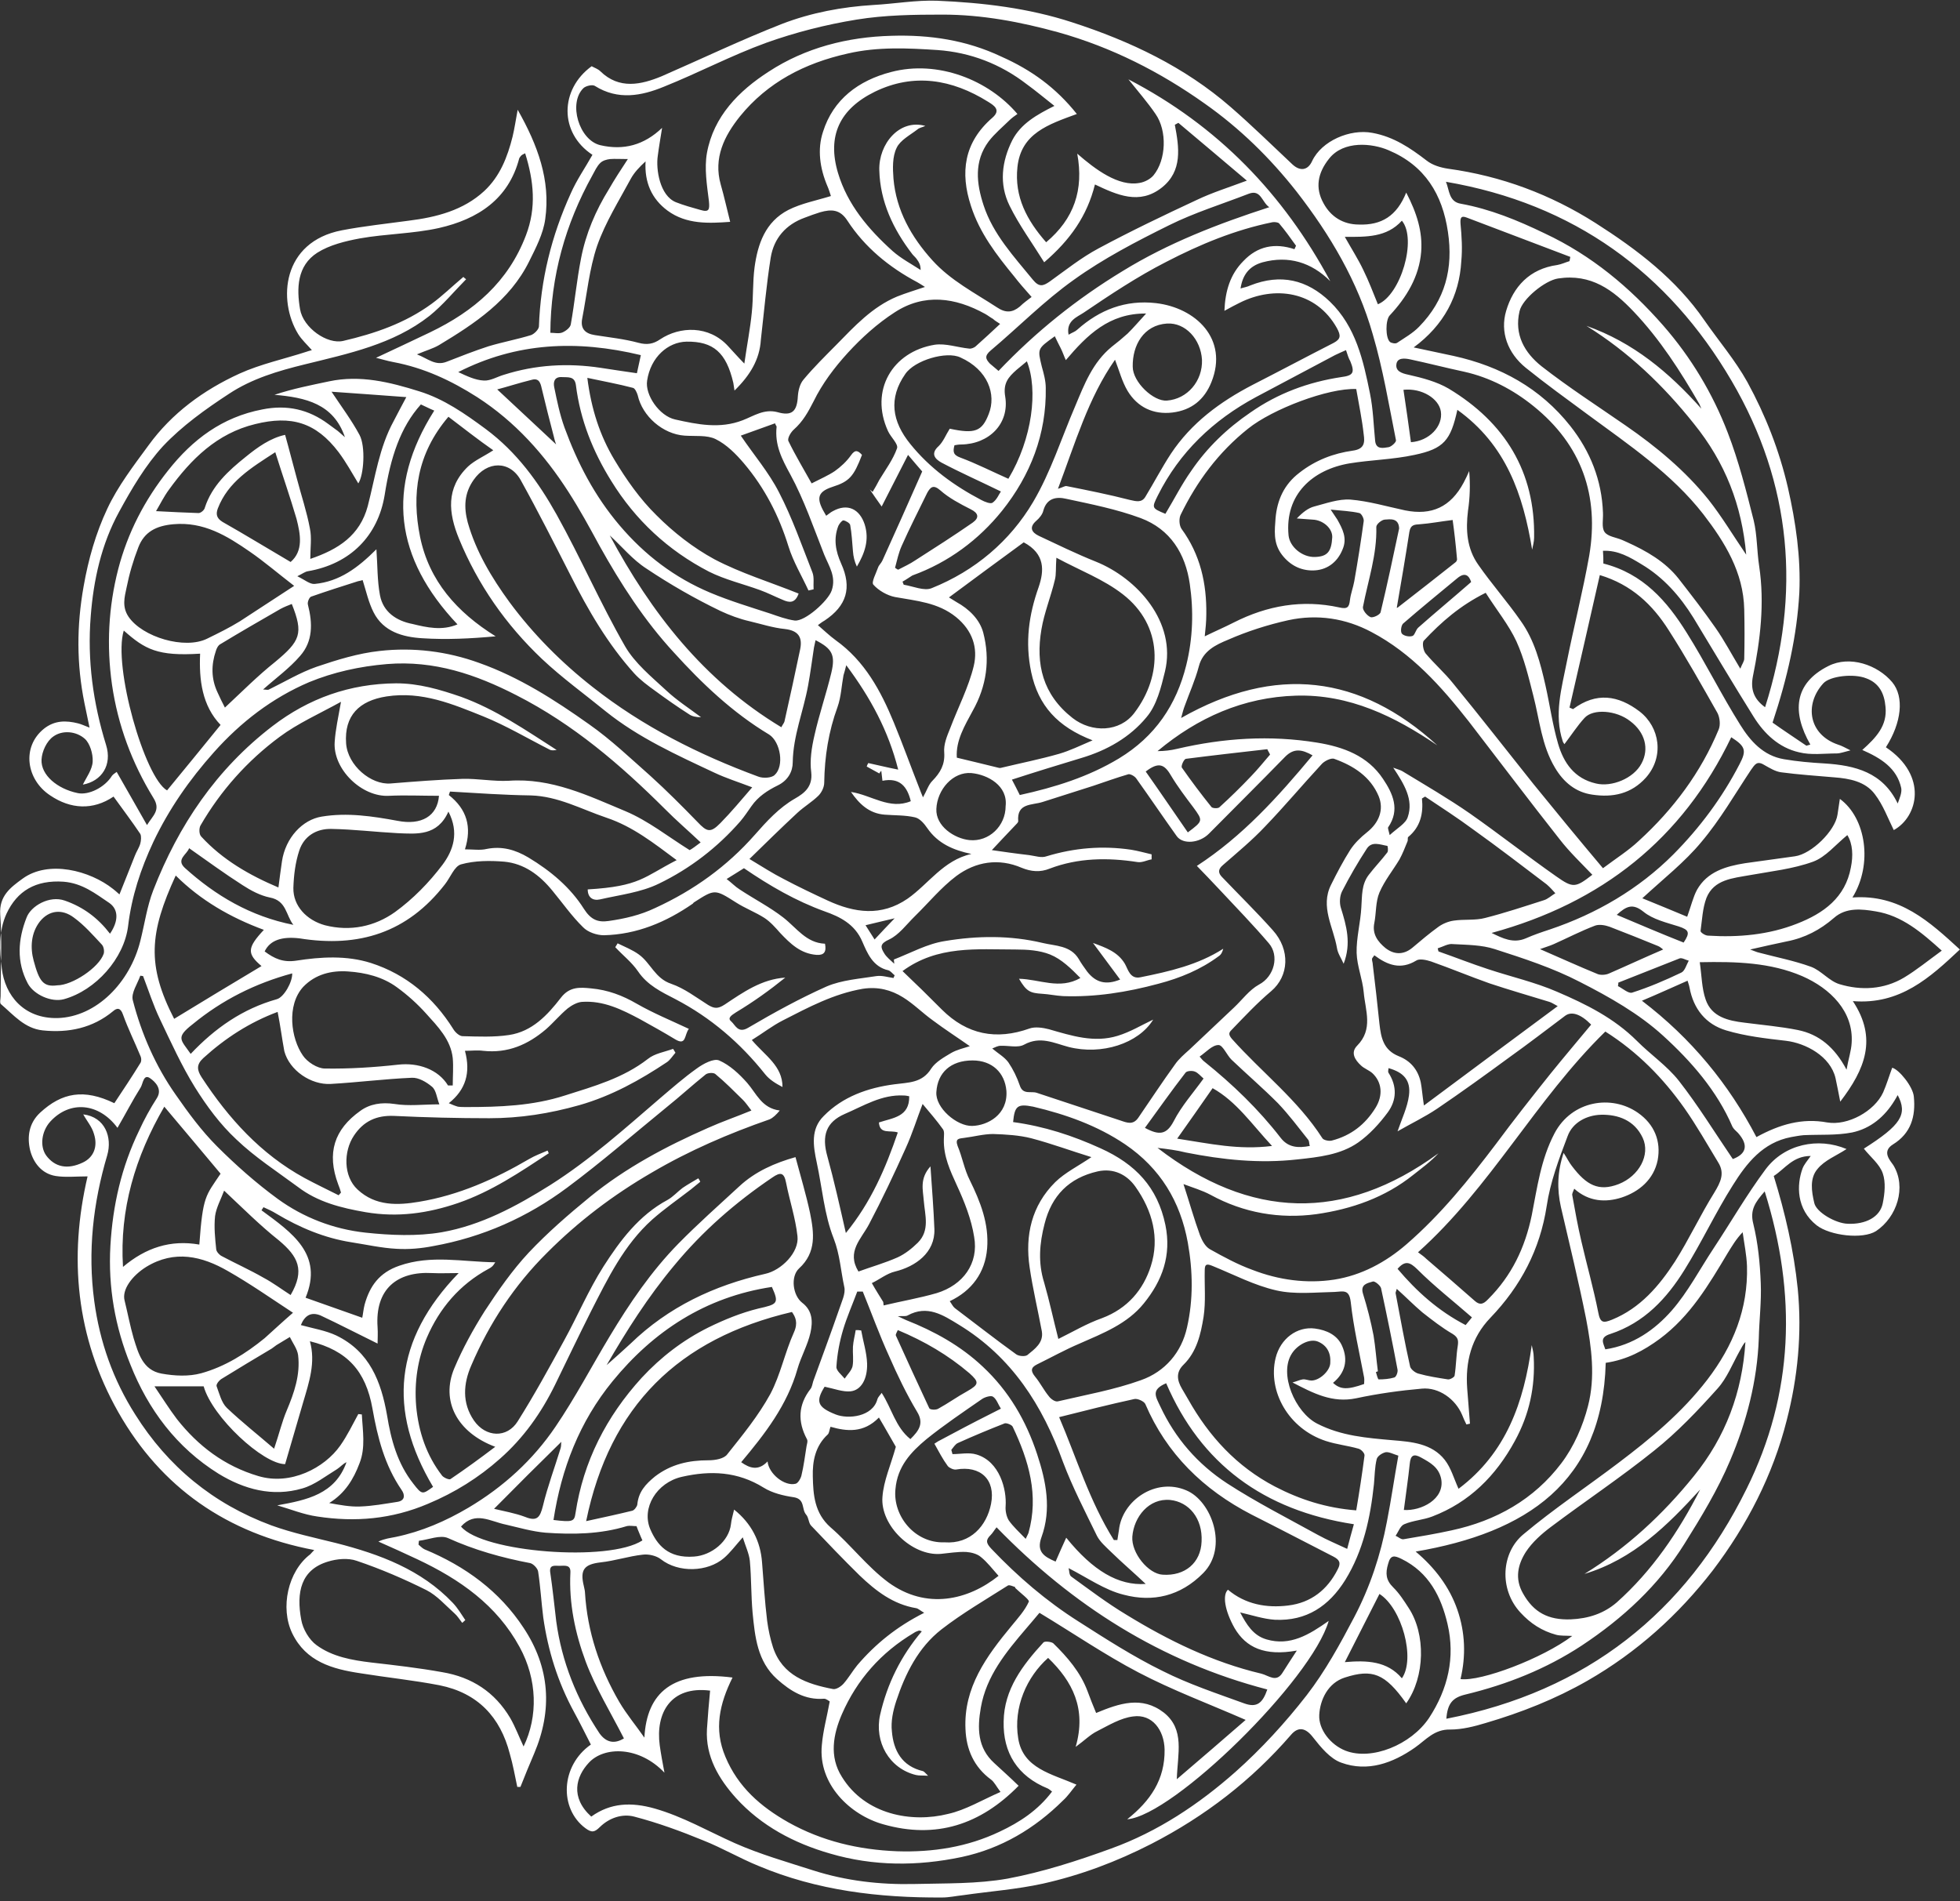 <svg width="436" height="423" viewBox="0 0 436 423" fill="none" xmlns="http://www.w3.org/2000/svg">
<rect x="0" y="0" width="436" height="423" fill="#333333" stroke="none"/>
<path d="M160.62 41.667C162.248 39.391 163.962 36.765 165.761 34.139C165.676 33.876 165.59 33.613 165.504 33.263C158.306 37.377 151.878 36.94 148.022 29.237C145.622 24.51 147.765 18.295 151.621 15.056C154.878 12.342 160.62 12.955 166.104 16.457C172.446 7.003 181.615 9.366 184.529 14.706C181.873 16.019 178.959 17.069 176.559 18.908C173.731 21.008 173.046 24.51 172.789 28.011C172.446 31.95 172.189 35.889 171.675 39.741C171.503 41.054 170.732 42.279 170.046 43.505C169.018 45.168 169.961 45.606 171.16 46.481C176.559 50.07 182.215 53.309 187.186 57.511C191.642 61.187 195.327 65.914 199.698 70.641C201.069 67.227 202.44 63.988 203.811 60.662C201.412 59.786 199.44 59.349 197.812 58.473C193.784 56.197 192.585 52.083 191.899 47.794C191.385 44.118 190.871 40.354 190.357 36.677C189.842 33.001 184.701 27.749 181.101 27.223C179.987 27.048 178.787 26.873 177.588 26.698C181.873 20.833 192.156 19.345 199.526 23.897C198.755 13.393 204.925 6.74 211.095 0C217.351 6.653 223.436 13.305 222.579 23.809C230.891 18.295 237.747 21.096 244.946 26.611C242.803 27.048 241.261 27.311 239.718 27.661C234.834 28.799 231.92 34.314 231.406 38.691C230.891 43.155 230.377 47.707 229.092 51.996C227.721 56.548 224.293 59.261 219.579 60.136C219.065 60.224 218.637 60.399 218.037 60.574C219.494 63.901 220.951 67.052 222.493 70.728C230.891 59.699 241.089 51.383 252.83 45.256C250.002 40.091 248.545 35.102 249.574 29.499C250.345 24.948 247.088 18.995 242.889 17.069C241.089 16.282 239.29 15.756 237.404 15.056C237.747 13.568 241.604 10.417 243.832 10.242C248.202 9.804 251.973 10.854 254.458 14.881C256.087 17.507 258.143 15.406 259.086 14.793C263.971 11.817 270.655 14.006 273.74 18.645C275.626 21.621 274.769 28.887 272.455 31.863C268.855 36.415 263.457 36.327 259.857 35.014C258.915 34.664 258.143 33.964 257.029 33.176C257.029 37.202 259.943 38.953 261.485 41.404C269.712 38.865 278.025 36.94 286.595 36.064C296.536 35.102 306.305 36.064 315.818 38.515C327.987 41.579 339.213 47.356 349.24 54.972C359.095 62.587 367.408 71.779 373.749 82.808C377.863 89.986 380.862 97.602 383.176 105.48C383.947 108.018 384.633 110.732 384.633 113.358C384.547 116.947 386.947 118.785 388.66 121.236C392.088 126.138 394.145 131.74 392.003 137.605C391.146 140.056 388.575 142.157 386.347 143.908C384.29 145.483 383.861 147.146 385.832 148.809C395.945 157.563 403.915 167.892 410.085 179.884C414.027 187.587 417.026 195.553 418.912 203.957C420.197 209.821 420.626 215.774 421.483 221.726C421.654 223.302 421.997 224.877 421.997 226.365C422.083 240.459 420.454 254.202 414.97 267.244C413.256 271.446 410.942 275.385 409.314 279.499C407.257 284.489 405.371 289.653 404 294.905C403.315 297.531 404.257 300.42 406.314 302.521C407.428 303.659 407.685 304.272 406.571 305.76C402.201 311.625 392.688 311.274 387.975 304.534C385.575 305.76 383.09 306.985 380.691 308.298C374.092 311.887 367.065 314.076 359.695 315.126C356.267 315.564 352.925 315.739 349.497 316.264C348.811 316.351 347.783 317.314 347.611 318.015C346.412 324.317 344.698 330.445 342.041 336.309C341.27 338.06 342.384 340.599 342.641 342.787C342.898 342.787 343.155 342.875 343.498 342.875C343.841 342.437 344.269 342.087 344.526 341.562C348.297 332.458 353.867 324.842 362.009 319.503C370.835 313.638 380.262 313.025 389.946 317.139C392.431 318.19 394.916 319.24 397.402 320.203C397.402 320.466 397.402 320.641 397.402 320.903C394.916 321.428 392.431 321.866 390.032 322.566C381.89 324.667 376.491 329.657 374.777 338.235C373.663 344.012 373.064 349.877 372.121 355.742C371.178 362.045 369.55 367.91 363.208 370.973C357.552 373.687 349.411 371.936 345.64 366.947C345.469 366.772 345.212 366.597 344.698 366.071C341.013 385.504 330.815 400.122 314.018 409.664C297.307 419.118 279.482 420.693 261.571 416.491C261.571 419.118 261.828 421.393 261.485 423.582C260.971 426.733 258.486 428.571 255.744 429.272C252.744 429.972 249.745 429.534 247.431 427.083C242.889 422.181 242.032 417.279 245.289 410.539C242.375 408.613 239.375 406.6 236.376 404.762C236.033 404.499 235.348 404.499 234.919 404.674C231.748 405.987 228.749 407.475 225.578 408.613C224.036 409.139 224.036 409.926 224.807 410.802C228.578 415.354 229.692 420.693 229.092 426.47C228.663 430.497 225.664 432.948 223.264 435.749C223.007 436.099 222.065 435.837 221.465 435.837C215.38 435.837 209.296 435.487 203.297 435.924C199.183 436.187 197.298 433.648 195.327 430.935C191.128 425.157 193.527 415.966 197.641 410.802C197.898 410.452 198.155 410.189 198.841 409.401C195.841 408.176 193.099 407.125 190.271 405.987C189.328 405.637 188.471 405.024 187.529 404.762C186.843 404.587 185.9 404.499 185.386 404.762C182.644 406.6 179.987 408.613 177.073 410.714C180.159 415.266 179.901 420.255 176.816 424.807C173.303 430.147 166.018 431.197 161.991 426.208C160.105 423.844 160.105 421.306 160.791 418.592C160.962 417.892 161.305 417.192 161.734 416.054C159.591 416.491 157.963 416.842 156.249 417.192C147.594 418.942 139.109 418.942 130.283 417.367C124.284 416.316 118.456 414.653 113.057 412.115C108.001 409.751 103.459 406.25 98.917 402.924C91.805 397.759 86.663 390.756 82.978 382.703C80.835 377.976 79.721 372.724 78.093 367.734C77.921 367.297 77.836 366.772 77.75 366.597C76.55 367.647 75.436 368.872 74.151 369.66C66.695 374.212 53.669 373.249 51.098 359.944C50.156 355.042 49.641 350.052 48.956 345.063C48.184 338.848 46.642 332.896 42.357 328.256C39.1 324.755 34.816 323.092 30.274 321.954C28.474 321.516 26.589 321.253 24.275 320.816C32.159 316.351 39.958 313.463 48.613 314.688C51.869 315.126 55.04 316.789 58.04 318.277C66.695 322.566 71.837 330.357 76.636 338.323C77.407 339.636 77.836 341.211 78.693 343.225C79.635 340.774 81.349 339.111 80.321 336.572C79.121 333.508 77.921 330.445 76.893 327.293C75.95 324.142 75.351 320.903 74.408 317.84C74.151 317.139 73.208 316.176 72.522 316.089C62.153 315.739 52.298 313.288 42.871 308.999C39.872 307.685 37.13 305.76 34.301 304.184C29.417 311.625 19.733 311.449 14.591 304.359C14.934 303.746 15.191 302.959 15.705 302.433C19.819 298.232 18.704 293.33 16.819 288.778C13.049 280.112 8.764 271.183 5.164 261.992C2.679 255.515 1.394 248.687 0.965 241.684C0.708 236.957 -0.149 232.23 0.022 227.503C0.451 217.349 1.651 207.195 4.822 197.479C9.021 184.524 14.762 172.444 23.675 162.202C27.788 157.475 32.159 153.011 36.444 148.459C37.986 146.796 37.815 145.045 35.673 144.083C31.216 141.982 28.474 135.679 29.417 130.69C30.274 125.963 32.759 122.286 35.587 118.61C36.615 117.297 37.13 115.546 37.387 113.883C39.015 101.978 43.128 91.036 49.47 81.057C55.383 71.779 61.982 63.113 71.151 56.81C75.693 53.659 79.978 49.983 84.863 47.269C92.233 43.242 100.031 40.179 108.344 38.253C116.057 36.502 123.855 35.364 131.739 35.714C141.252 36.239 150.593 38.34 160.62 41.667ZM211.524 377.101C213.152 374.912 214.009 372.987 213.581 370.098C212.724 364.583 212.381 358.893 214.095 353.466C216.666 345.501 221.808 339.548 228.749 335.171C229.52 334.734 230.377 333.771 230.377 333.071C230.463 329.657 230.634 326.155 230.12 322.742C229.349 317.577 225.664 314.163 221.808 311.187C219.322 309.261 219.494 306.985 219.751 304.447C220.094 300.77 221.293 297.531 223.179 294.293C225.235 290.704 226.864 286.765 228.749 282.738C230.12 283.788 232.605 283.263 231.063 285.802C229.52 288.34 228.063 290.966 226.607 293.592C224.464 297.619 222.407 301.733 222.75 306.548C222.836 307.598 223.521 308.823 224.207 309.699C225.664 311.449 227.378 312.85 228.835 314.513C232.263 318.54 234.234 323.004 233.634 328.519C233.462 329.744 233.634 331.057 233.634 332.545C238.519 331.232 242.289 332.37 245.289 336.134C245.631 335.347 245.889 334.734 246.06 334.121C246.146 333.508 246.146 332.896 246.146 332.283C246.146 324.842 245.889 317.489 243.575 310.312C241.518 303.834 239.718 297.356 235.433 291.842C234.234 290.354 233.891 288.165 233.205 286.239C233.462 286.064 233.805 285.889 234.062 285.714C234.748 286.327 235.605 286.852 236.119 287.552C240.147 293.592 243.66 299.895 245.717 307.073C247.602 313.725 248.631 320.291 248.631 327.118C248.631 334.209 248.459 341.211 248.117 348.302C247.945 352.241 249.316 355.129 252.487 357.23C256.001 359.594 261.571 359.594 264.485 356.442C268.256 352.416 267.998 347.426 267.227 342.787C265.77 333.946 262.171 325.893 257.715 318.277C256.943 316.964 256.429 315.564 255.829 314.163C256.001 314.076 256.258 313.988 256.429 313.9C260.628 320.291 264.913 326.593 267.484 334.034C269.798 340.774 270.741 347.514 269.541 354.604C268.598 360.031 267.313 365.283 263.885 369.748C260.457 374.387 257.286 379.289 253.344 383.403C250.002 386.992 245.974 389.968 241.775 392.594C236.976 395.571 231.748 397.934 226.607 400.385C223.521 401.873 220.179 402.924 217.008 404.149C217.008 404.324 216.923 404.587 216.923 404.762C218.722 405.375 220.779 406.863 222.407 406.425C229.863 404.499 237.062 401.348 243.403 396.884C247.431 394.083 251.373 391.194 254.887 387.692C259.086 383.491 263.114 378.939 266.627 374.125C270.741 368.435 273.312 361.782 274.083 354.692C274.683 349.09 274.94 343.225 273.997 337.71C272.455 328.956 268.256 321.166 263.542 313.638C257.886 304.709 250.945 297.006 244.175 289.128C241.946 286.502 239.633 283.876 237.576 280.987C236.547 279.587 235.262 277.223 235.776 275.998C236.805 273.634 238.776 271.534 240.747 269.783C243.146 267.682 246.403 266.544 246.917 262.517C247.86 263.305 248.545 264.006 248.888 264.793C252.059 273.897 255.829 282.65 260.714 290.966C265.685 299.545 271.598 307.335 278.539 314.251C285.738 321.516 294.222 327.118 303.649 331.145C307.676 332.896 311.961 333.246 315.903 330.532C319.674 327.906 319.845 323.179 316.075 320.816C310.247 317.139 304.163 313.813 298.078 310.487C292.679 307.51 286.852 305.059 281.624 301.733C275.883 298.057 270.227 293.855 266.799 287.465C266.113 286.239 264.999 285.277 264.142 284.139C263.371 283.001 262.685 281.775 262 280.637C262.257 280.462 262.514 280.287 262.771 280.2C263.371 280.9 263.885 281.6 264.485 282.3C266.713 285.189 268.77 288.165 271.169 290.879C276.825 297.181 284.281 300.77 291.651 304.534C297.05 307.248 302.535 309.874 307.933 312.5C314.189 315.564 319.76 319.503 324.387 324.755C328.587 329.482 331.929 334.821 334.414 340.774C337.842 348.827 338.527 356.968 337.242 365.371C336.814 368.435 335.614 371.323 334.757 374.3C333.557 367.647 332.272 361.432 325.159 358.893C325.501 359.681 326.187 360.206 326.701 360.994C328.244 363.533 330.215 365.984 330.986 368.697C332.957 375.35 331.157 381.74 327.73 387.342C321.902 396.709 313.418 403.011 303.477 406.95C295.079 410.364 286.252 411.94 276.997 411.414C267.998 410.889 259.514 408.963 251.373 405.024C248.888 403.886 246.488 402.573 244.175 401.085C242.118 399.772 240.49 401.523 239.804 402.486C238.604 404.061 240.918 404.149 241.775 404.674C244.689 406.512 247.774 408.088 250.773 409.839C245.203 413.953 244.603 420.431 249.402 424.807C251.545 426.733 254.887 427.171 256.943 425.683C259.514 423.757 260.114 420.956 258.486 417.542C257.372 415.178 254.972 414.128 252.059 415.091C250.516 415.529 249.231 416.667 247.774 417.454C248.374 412.552 252.916 410.977 256.858 412.115C267.484 415.266 278.282 416.491 289.337 415.003C298.421 413.778 306.819 410.802 314.532 405.9C326.101 398.634 334.414 388.568 339.213 375.613C340.927 370.886 341.955 365.984 343.155 361.169C345.64 351.453 349.068 342.262 356.438 335.259C357.638 334.121 359.009 333.333 360.295 332.458C360.466 332.72 360.723 332.896 360.895 333.158C360.123 333.771 359.352 334.209 358.752 334.909C356.952 336.922 354.81 338.76 353.61 341.124C351.125 346.113 348.897 351.278 347.097 356.618C346.412 358.543 346.669 361.082 347.269 363.008C349.068 369.048 354.124 370.098 360.209 368.96C362.266 368.61 364.665 367.209 365.865 365.546C368.436 362.045 369.207 357.668 369.721 353.379C370.321 348.127 370.921 342.875 371.864 337.622C372.978 330.97 376.32 325.893 382.062 322.479C384.033 321.341 386.175 320.553 388.403 319.503C381.719 316.264 373.492 316.439 366.293 320.378C356.952 325.455 351.211 333.683 346.754 343.137C345.383 346.026 344.098 348.914 342.812 351.803C342.127 350.315 342.041 349.177 341.784 347.952C340.584 342.174 338.27 336.835 335.271 331.758C330.643 323.967 324.644 317.402 317.275 312.412C310.847 308.036 303.82 304.359 297.136 300.333C289.851 295.956 282.738 291.141 276.568 285.101C272.112 280.725 267.998 276.085 263.799 271.534C260.457 267.945 258.572 263.568 257.286 259.016C261.571 257.878 265.599 256.653 269.712 255.777C274.083 254.902 278.454 254.289 282.053 258.228C283.852 260.154 288.052 259.629 289.68 257.528C291.48 255.165 293.965 255.164 296.364 255.69C299.107 256.302 301.678 257.791 304.42 258.578C312.475 260.854 318.903 265.844 325.159 271.096C326.53 269.17 327.13 267.244 324.987 265.231C327.73 264.968 330.558 261.467 329.958 259.016C329.872 258.491 328.844 257.878 328.158 257.703C326.016 257.178 323.788 256.915 321.645 256.565C321.131 256.478 320.445 256.215 320.017 256.478C316.075 258.578 312.39 258.403 308.876 255.69C308.448 255.34 307.762 255.252 307.162 255.077C301.849 253.151 296.45 251.138 291.137 249.3C289.509 248.774 287.623 247.812 286.166 248.162C282.567 248.95 278.968 249.125 275.368 250.525C270.055 252.626 264.142 253.064 258.486 254.289C254.801 255.077 251.03 255.69 248.117 252.714C243.832 248.512 241.861 242.91 241.089 237.045C240.661 233.893 240.832 230.83 237.576 228.816C236.119 227.854 235.091 226.015 234.148 224.44C233.377 223.127 233.034 221.551 232.605 220.238C230.634 223.039 228.835 225.84 226.864 228.466C225.235 230.742 223.179 232.756 221.722 235.119C220.094 237.745 219.322 240.634 219.836 244.048C220.951 250.525 223.95 256.127 226.864 261.817C228.063 264.181 229.777 266.369 231.234 268.732C234.748 265.756 236.976 261.905 241.689 261.905C240.918 263.393 240.061 264.793 238.861 265.756C231.92 271.271 226.264 277.836 222.15 285.714C220.522 288.865 219.065 291.929 215.98 294.03C213.923 295.431 212.381 297.444 210.581 299.107C210.324 298.932 209.981 298.757 209.724 298.582C210.495 297.006 211.181 295.256 212.209 293.855C214.095 291.229 217.523 290.266 218.722 286.677C219.751 283.701 221.722 281.162 223.436 278.449C224.207 277.136 224.378 276.348 223.35 274.772C220.608 270.658 217.694 266.544 217.351 261.292C220.179 264.793 222.75 268.382 225.064 272.234C225.75 273.284 226.349 274.247 227.121 273.284C227.892 272.409 229.863 271.796 228.492 269.52C225.15 263.83 221.979 258.053 219.322 252.101C217.865 248.687 217.608 244.748 217.008 240.984C216.837 239.758 217.266 238.445 217.437 237.22C217.266 237.132 217.008 237.045 216.837 236.957C216.494 237.395 215.894 237.833 215.723 238.358C214.952 241.859 211.781 243.085 209.381 244.135C205.439 245.798 203.811 249.125 202.611 252.538C200.297 258.928 196.955 264.706 193.013 270.483C193.699 271.534 194.47 272.847 195.413 274.335C196.27 273.197 197.127 272.409 197.727 271.446C199.869 268.207 201.669 264.706 203.982 261.73C206.296 258.753 209.638 256.653 209.81 252.451C211.61 252.101 212.381 252.626 212.295 254.289C212.038 257.878 209.81 260.154 207.41 262.43C206.211 263.48 204.925 264.618 204.068 265.931C202.783 267.945 201.926 270.221 200.64 272.234C197.641 276.961 197.641 276.961 200.555 281.513C200.64 281.688 200.812 281.775 200.897 281.863C205.011 287.815 207.753 294.293 207.925 301.646C207.925 303.221 207.239 305.234 206.125 306.285C203.64 308.823 200.726 310.837 197.984 313.113C194.556 315.914 191.985 319.328 191.556 323.792C191.299 326.943 191.299 330.357 192.156 333.421C192.585 334.909 195.07 335.784 196.612 337.01C207.325 345.326 210.753 356.092 208.61 369.398C208.182 373.162 208.953 375.875 211.524 377.101ZM61.468 332.896C61.639 332.72 61.81 332.545 61.982 332.283C64.724 334.996 67.724 337.447 70.123 340.424C76.465 348.477 78.521 358.456 80.921 368.172C82.378 374.125 84.092 379.902 87.434 384.979C90.862 390.231 94.632 395.483 99.089 399.685C103.374 403.624 108.601 406.688 113.743 409.489C120.942 413.428 128.911 415.178 136.967 415.791C146.737 416.579 156.249 415.266 165.59 412.377C170.046 410.977 173.646 413.34 174.417 417.542C172.789 416.754 171.075 415.441 169.275 415.354C167.561 415.266 165.247 415.966 164.219 417.104C162.505 419.03 162.248 422.094 163.705 424.107C164.733 425.595 167.047 426.646 168.846 426.733C172.274 426.908 175.36 423.232 176.302 418.68C176.816 416.229 175.017 412.64 172.446 411.064C172.103 410.802 171.846 410.364 171.589 410.014C175.531 407.738 179.302 405.637 183.415 403.274C181.273 401.961 180.073 400.122 177.331 401.873C169.618 406.6 161.219 409.751 152.135 411.064C143.48 412.29 134.91 411.852 126.426 409.664C118.371 407.563 111.086 403.799 104.488 398.547C97.632 393.12 92.661 386.555 90.948 377.626C89.833 372.111 90.948 367.297 94.204 362.92C94.718 362.22 95.232 361.52 95.746 360.819C96.175 360.294 96.689 359.769 97.118 359.244C89.662 361.782 88.291 367.997 87.691 374.912C86.32 370.798 85.549 366.772 84.692 362.745C83.235 355.83 84.863 349.265 86.92 342.699C88.634 337.185 91.89 332.545 95.318 327.906C100.46 320.991 107.144 316.176 114.343 312.15C123.941 306.81 134.053 302.433 143.651 296.919C147.422 294.73 150.422 291.054 153.421 287.815C155.649 285.452 157.449 282.65 159.42 280.024C159.42 281.075 159.248 282.038 158.734 282.738C157.106 285.277 155.392 287.728 153.592 290.178C152.393 291.842 151.107 293.592 149.65 294.905C143.137 300.77 135.596 305.147 127.797 309.086C120.77 312.675 113.657 316.264 106.716 320.115C102.26 322.566 102.345 327.643 106.63 330.62C109.63 332.721 112.715 332.808 116.057 331.933C122.57 330.094 128.397 326.593 133.796 322.654C140.909 317.402 147.251 311.099 152.735 304.097C161.477 292.98 167.732 280.55 172.617 267.332C173.046 266.281 172.96 264.356 172.274 263.655C170.303 261.467 164.904 262.342 163.276 264.881C158.391 273.022 151.878 279.849 145.023 286.064C137.91 292.629 129.768 297.882 121.284 302.608C117.257 304.797 113.229 306.985 109.287 309.524C100.974 314.863 93.69 321.341 88.205 329.832C84.52 335.609 81.692 341.649 80.407 348.477C80.15 349.877 79.721 351.19 79.464 352.328C77.579 348.302 75.693 344.275 73.808 340.336C69.095 330.532 62.582 322.917 52.212 318.977C46.042 316.614 40.129 317.227 33.959 319.153C34.216 319.678 34.301 319.853 34.473 320.028C34.644 320.203 34.901 320.378 35.073 320.466C44.157 322.829 48.613 329.657 50.584 338.323C51.869 344.1 51.869 350.14 52.898 355.917C53.498 359.156 54.355 362.657 56.069 365.371C58.982 369.923 64.038 370.01 68.666 369.223C72.78 368.522 76.55 363.183 75.693 359.594C74.065 352.591 71.751 345.851 67.466 339.986C65.752 337.622 63.524 335.347 61.468 332.896ZM188.985 215.336C189.328 212.973 189.757 209.996 190.099 207.02C190.271 205.707 190.785 204.307 190.357 203.169C188.471 196.954 187.957 190.739 188.9 184.349C189.157 182.773 189.585 181.285 189.928 179.797C190.271 179.797 190.699 179.797 191.042 179.797C191.214 180.847 191.813 181.898 191.642 182.948C190.614 189.601 190.699 196.166 193.099 202.468C193.956 204.569 193.784 206.583 192.927 208.683C190.699 213.848 191.556 218.925 194.727 223.214C197.298 226.628 200.726 229.429 203.725 232.493C205.525 234.331 207.839 235.994 208.867 238.183C209.81 240.284 210.581 240.108 211.867 239.321C212.809 238.795 213.495 237.833 214.266 237.045C213.923 237.045 213.666 237.132 213.323 237.132C211.867 233.368 209.81 229.692 209.21 225.753C208.01 218.575 207.925 211.222 209.638 204.044C210.324 201.243 210.153 197.829 213.238 195.991C214.18 195.466 215.123 194.765 215.98 194.153C218.465 192.227 219.065 189.951 217.78 186.8C215.037 188.813 212.381 190.826 209.638 192.84C210.667 190.038 211.61 187.325 214.266 185.749C215.466 185.049 217.78 184.611 217.266 182.248C215.98 175.858 214.523 169.468 210.924 163.865C211.61 164.041 212.209 164.303 212.552 164.828C215.552 168.855 217.437 173.407 218.722 178.309C220.608 185.312 221.722 192.314 221.465 199.492C221.379 201.068 221.036 202.643 220.951 204.132C220.779 206.845 220.436 207.633 217.608 209.296C217.694 204.744 220.094 200.28 217.437 195.641C215.295 197.742 213.238 199.842 212.209 202.381C211.267 204.744 211.095 207.458 211.095 210.084C211.095 218.662 210.153 227.416 215.894 235.207C218.722 232.23 221.55 229.342 224.464 226.453C230.034 220.851 231.32 214.373 228.663 206.933C228.235 205.707 228.492 203.957 228.835 202.643C230.292 197.566 231.92 192.577 230.292 187.325C229.435 184.524 227.892 181.985 226.692 179.447C232.006 182.686 234.662 190.914 232.777 198.267C231.92 201.506 230.292 204.569 232.263 208.158C233.034 209.559 232.434 211.66 232.52 213.41C232.52 214.023 232.862 214.636 233.12 215.249C234.234 213.936 235.005 212.535 236.205 211.66C237.747 210.609 239.547 209.734 241.347 209.121C243.489 208.421 242.546 206.67 242.975 205.357C245.032 199.142 247.088 192.927 249.145 186.712C249.659 185.224 250.173 183.911 248.545 182.773C244.603 180.059 240.575 177.433 236.719 174.632C235.433 173.757 234.405 172.531 233.377 171.394C230.292 168.155 227.206 164.828 224.036 161.502C222.322 159.664 220.094 158.088 218.894 155.9C217.094 152.486 212.467 151.348 209.724 153.711C205.611 157.213 201.754 160.977 197.812 164.653C195.927 166.404 194.042 168.242 192.499 169.73C185.9 159.576 177.159 151.698 167.904 143.995C166.618 146.271 166.19 148.109 168.247 150.123C173.988 155.725 179.644 161.415 185.3 167.017C187.443 169.118 187.786 172.794 185.9 174.195C181.615 177.258 177.331 180.147 173.046 183.211C172.531 183.561 172.017 184.524 172.103 184.961C172.874 187.587 173.817 190.214 174.674 192.752C175.874 196.516 177.073 200.28 178.273 204.044C179.044 206.408 178.445 209.821 182.558 209.471C182.815 209.471 183.158 209.821 183.415 210.084C185.558 212.097 187.443 213.936 188.985 215.336ZM373.064 273.022C378.891 275.91 384.547 277.223 390.717 274.597C397.402 271.796 401.772 266.807 405.286 260.592C409.485 253.064 411.37 245.01 411.713 236.432C411.97 228.466 410.77 220.763 407.343 213.585C405.286 209.209 402.629 205.094 398.43 201.943C398.173 202.293 397.916 202.556 397.744 202.906C395.002 209.646 389.775 212.885 382.833 212.71C375.72 212.622 370.321 208.508 365.265 203.869C364.922 203.606 365.094 202.118 365.436 201.681C368.522 198.529 371.864 195.641 376.063 194.065C377.691 193.452 379.319 192.84 380.948 192.139C378.805 186.975 377.091 181.985 380.862 177.083C384.633 172.356 389.946 174.02 395.688 174.195C390.889 168.592 386.689 163.69 382.49 158.876C378.891 167.104 375.892 175.158 371.949 182.686C368.007 190.214 363.208 197.216 358.666 204.744C359.695 205.62 360.98 206.67 362.18 207.721C367.408 212.185 372.721 216.562 379.748 217.787C384.29 218.575 388.66 218.575 392.088 214.811C393.717 213.06 395.345 211.222 397.145 209.384C405.8 217.875 409.056 227.766 405.714 239.496C403.658 246.849 396.802 254.027 388.061 253.151C384.89 252.889 381.805 252.013 378.377 251.4C378.291 251.576 377.777 252.188 377.777 252.626C378.12 256.915 376.063 260.154 373.406 263.13C369.464 267.507 363.98 268.032 358.666 268.557C354.81 268.907 350.954 268.82 347.097 269.17C345.469 269.345 343.841 270.133 341.87 270.746C343.755 272.409 345.298 273.547 346.497 274.947C349.582 278.536 349.84 285.014 346.754 288.953C345.983 289.916 345.555 291.667 345.726 292.98C346.069 296.131 347.097 299.195 347.44 302.346C347.868 306.022 349.068 306.985 352.668 306.11C353.182 306.022 353.696 305.847 354.124 305.847C362.866 305.322 370.921 302.608 378.463 298.232C381.291 296.569 383.776 294.468 386.432 292.629C376.406 292.104 371.35 286.327 373.064 273.022ZM27.189 173.844C27.36 174.107 27.446 174.37 27.617 174.632C32.673 173.669 37.901 172.882 41.586 177.521C45.528 182.51 43.214 187.5 40.9 192.402C47.927 194.153 53.241 197.917 58.211 203.694C53.84 206.407 49.898 209.296 45.614 211.397C40.815 213.76 35.758 213.148 31.045 210.784C27.36 208.858 25.389 205.357 23.418 201.418C21.704 203.606 20.076 205.532 18.619 207.545C14.077 213.41 11.506 220.15 10.992 227.416C10.563 233.981 10.22 240.721 11.763 247.374C13.905 257.003 18.19 265.231 25.732 271.358C30.102 274.86 34.987 277.311 40.9 275.648C43.642 274.86 46.471 274.247 49.213 273.547C49.556 278.274 49.813 283.263 46.728 287.465C44.071 291.054 40.386 292.629 35.758 292.367C37.044 293.767 38.243 294.905 39.7 295.693C44.585 298.319 49.298 301.295 54.526 303.134C59.668 304.884 65.324 305.41 70.723 306.46C72.951 306.898 74.065 305.847 74.408 303.659C74.922 300.42 75.265 297.094 76.122 293.942C76.636 292.017 76.379 290.616 75.351 289.128C72.437 284.751 72.18 278.274 76.893 273.985C77.921 273.022 79.035 272.059 80.749 270.396C76.465 269.783 72.951 269.083 69.352 268.732C66.01 268.382 62.667 268.557 59.325 268.12C54.183 267.419 49.213 265.756 46.556 260.592C45.099 257.703 44.499 254.464 43.471 251.138C42.957 251.313 42.014 251.576 41.243 251.926C37.301 253.589 33.102 254.202 29.16 252.889C21.961 250.613 17.762 245.01 15.877 237.745C13.134 227.328 17.676 216.036 25.218 209.646C25.646 210.259 26.075 210.872 26.589 211.397C28.131 212.973 29.588 214.723 31.302 216.036C35.758 219.363 40.729 218.75 45.528 217.174C51.955 215.073 56.926 210.434 62.067 206.232C63.781 204.832 63.524 203.957 62.496 202.468C59.925 198.879 57.183 195.466 55.126 191.614C51.27 184.436 47.756 177.083 44.328 169.73C42.7 166.316 41.586 162.728 40.043 158.613C35.587 163.865 31.388 168.855 27.189 173.844ZM396.887 196.516C398.259 197.654 399.458 198.442 400.401 199.492C406.657 205.795 411.113 213.235 412.999 222.076C415.055 231.88 415.055 241.684 412.227 251.313C409.913 259.366 406.057 266.632 399.887 272.234C395.602 276.085 390.632 279.062 384.547 278.711C381.719 278.536 378.805 278.274 375.977 278.011C374.863 286.765 380.948 290.178 388.146 289.216C390.032 288.953 391.917 288.603 394.231 288.165C388.318 293.767 388.318 301.558 392.003 304.972C395.088 307.861 399.715 309.174 404 304.447C400.915 300.157 400.744 295.518 402.201 290.354C404 284.051 407.257 278.449 409.913 272.496C412.399 266.894 414.113 260.854 415.998 254.989C418.312 247.724 419.169 240.196 418.997 232.58C418.826 225.665 418.997 218.575 417.798 211.835C416.341 204.044 413.856 196.341 411.113 188.813C407.343 178.396 401.258 169.293 394.059 161.152C388.918 155.375 383.09 150.035 377.006 145.308C371.692 141.194 365.608 137.868 359.609 134.716C352.925 131.215 345.812 128.852 338.356 127.451C333.471 126.488 328.501 125.788 323.702 124.912C323.359 126.05 322.845 126.926 322.931 127.714C323.102 128.501 323.788 129.552 324.473 129.727C326.273 130.165 328.158 130.165 330.043 130.34C337.499 131.127 344.869 132.703 351.382 136.73C357.124 140.319 360.552 145.308 360.209 152.398C360.038 154.937 359.181 157.475 358.581 160.101C361.237 158.701 363.723 157.213 364.58 154.237C366.122 148.985 363.551 144.783 360.466 140.406C373.578 144.17 403.743 174.895 404.6 185.224C400.487 180.059 395.773 176.821 389.089 176.908C384.804 176.996 381.119 179.622 381.719 183.911C382.062 186.712 383.69 189.338 384.976 191.877C385.747 193.452 387.032 194.678 388.489 196.691C380.005 194.24 373.921 197.391 368.693 202.819C372.892 207.545 379.662 210.609 386.604 209.471C393.288 208.421 394.488 202.031 396.887 196.516ZM25.218 196.429C27.531 202.731 29.502 208.858 37.044 209.646C43.642 210.347 48.87 207.545 53.755 203.256C48.527 197.041 42.1 194.853 34.044 196.341C37.558 192.314 41.414 187.15 40.557 182.51C40.386 181.372 39.7 180.059 38.843 179.359C35.416 176.558 28.988 176.295 25.218 178.922C22.647 180.672 20.247 182.773 17.505 184.961C27.874 165.003 43.043 150.473 62.41 140.056C58.211 144.258 56.669 149.335 58.211 155.112C59.068 158.176 61.125 159.576 64.038 160.014C63.781 159.226 63.696 158.526 63.353 157.826C60.696 151.085 62.067 145.221 66.952 140.144C72.522 134.366 80.064 132.703 87.434 131.215C90.862 130.515 94.375 130.427 97.889 130.077C99.946 129.902 99.517 128.239 99.346 127.101C99.26 126.488 98.232 125.35 97.803 125.438C89.919 127.013 81.949 128.326 74.237 130.602C62.496 133.929 52.127 140.056 42.443 147.584C34.987 153.449 28.388 160.189 22.904 167.98C15.877 177.871 10.392 188.638 7.05 200.543C4.736 208.946 3.108 217.524 3.108 226.278C3.108 232.668 3.193 239.146 4.222 245.448C5.336 252.276 7.05 259.016 9.364 265.494C12.191 273.284 16.048 280.55 19.133 288.253C21.19 293.242 22.218 298.494 18.962 303.659C18.619 304.184 18.962 305.672 19.476 306.197C22.818 309.611 31.045 307.16 32.159 302.433C33.359 297.269 32.159 292.717 28.303 288.69C30.531 289.041 32.502 289.391 34.559 289.653C37.472 290.091 43.385 289.216 44.842 285.627C45.528 283.876 46.042 282.038 46.556 280.2C47.156 278.186 46.471 278.099 44.585 278.274C41.072 278.711 37.301 279.324 33.873 278.711C25.732 277.223 20.076 271.621 15.791 264.968C10.478 256.828 8.078 247.461 7.821 237.657C7.564 229.167 8.764 221.026 12.449 213.235C15.448 206.495 19.39 201.068 25.218 196.429ZM299.107 95.238C299.964 95.063 300.821 94.8 301.763 94.8C308.362 94.45 314.532 95.763 320.445 99.002C328.158 103.204 334.071 109.069 337.242 117.384C338.013 119.398 338.099 121.586 338.956 123.599C339.299 124.475 340.67 124.912 341.527 125.525C341.784 124.912 342.384 124.3 342.298 123.774C341.698 120.186 341.098 116.597 340.327 113.095C338.185 103.116 333.386 94.713 325.416 88.673C321.731 85.872 317.103 83.859 312.647 82.721C306.22 81.057 299.621 81.933 293.194 83.158C284.881 84.821 276.654 86.835 268.341 88.76C264.399 89.636 260.543 89.548 256.344 88.148C257.543 87.36 258.486 86.922 259.257 86.309C263.542 83.071 264.999 80.357 263.285 75.893C261.485 71.341 256.772 68.802 253.001 70.553C249.059 72.391 247.774 76.068 247.86 79.832C247.945 82.896 249.488 86.134 252.659 87.272C257.715 89.198 262.857 91.124 268.17 91.912C277.854 93.4 285.995 97.689 293.022 104.429C297.478 108.718 302.877 110.031 308.79 109.594C311.361 109.419 313.932 109.156 316.589 108.981C316.675 109.244 316.675 109.506 316.76 109.769C316.075 110.119 315.303 110.469 314.618 110.732C311.104 112.22 308.448 115.896 308.79 119.66C309.219 124.562 309.905 129.464 310.933 134.279C312.047 139.618 309.819 143.82 307.419 148.459C307.162 147.496 306.819 146.796 306.734 146.183C306.648 145.571 306.991 144.87 306.991 144.258C306.991 142.419 304.848 140.144 303.134 140.056C300.906 139.881 299.192 140.756 298.335 142.77C297.564 144.608 299.021 147.321 300.906 148.547C305.448 151.611 314.104 147.847 316.589 142.945C319.331 137.605 319.76 131.915 320.274 126.138C320.617 122.024 320.959 117.472 324.644 114.583C326.444 113.183 328.758 112.57 331.072 111.52C323.102 100.928 311.876 96.989 299.107 95.238ZM165.419 87.973C165.247 88.06 165.076 88.235 164.819 88.323C158.82 90.336 152.992 88.585 147.165 87.448C139.281 85.872 131.397 83.859 123.513 82.458C110.144 80.182 98.832 84.121 90.176 94.888C86.577 99.352 83.835 104.517 82.549 110.294C81.692 114.321 80.664 118.26 79.807 122.286C79.55 123.512 79.378 125.175 80.921 125.35C82.378 125.525 82.892 124.3 83.235 122.637C83.92 119.573 84.777 116.334 86.32 113.708C93.861 101.19 104.83 94.45 119.485 94.713C120.342 94.713 121.284 94.975 122.141 95.15C109.887 97.164 98.832 100.928 91.033 111.782C97.803 113.27 99.689 114.758 101.06 121.323C102.088 126.05 102.174 131.04 102.945 135.767C104.316 143.908 109.801 150.21 118.971 149.335C121.541 149.072 123.855 146.271 123.77 143.47C123.684 140.756 122.656 139.793 119.399 139.618C117.428 139.531 115.543 141.632 115.457 143.995C115.371 145.133 115.286 146.271 115.2 147.496C113.829 146.183 112.886 144.958 112.543 143.645C111.858 141.019 110.829 138.218 111.001 135.592C111.343 131.478 112.543 127.451 113.4 123.424C114.6 117.472 112.629 113.27 107.23 110.382C106.373 109.944 105.516 109.506 104.659 109.156C107.658 108.894 110.572 108.981 113.486 109.419C117.771 109.944 121.884 109.681 125.484 107.143C129.768 104.167 133.711 100.665 137.995 97.689C142.28 94.625 147.336 93.312 152.393 92.174C156.677 91.212 161.134 90.599 165.333 89.373C169.532 88.148 173.046 85.784 174.16 80.97C175.017 77.469 173.046 72.567 169.703 70.816C166.447 69.065 162.762 70.028 160.277 73.354C157.877 76.418 157.449 81.583 159.591 83.508C161.305 85.084 163.362 86.397 165.419 87.973ZM187.271 280.112C184.701 282.826 182.387 285.539 179.816 288.078C169.961 297.969 160.962 308.473 154.535 321.078C149.907 330.094 146.737 339.373 147.594 349.877C148.108 356.005 149.393 361.782 151.621 367.209C155.135 375.438 160.534 382.44 167.218 388.393C173.303 393.82 179.816 398.372 187.186 401.873C193.185 404.674 199.269 406.688 205.868 407.475C213.066 408.351 220.179 414.653 222.15 421.744C222.922 424.545 221.122 428.484 218.637 429.797C213.838 432.335 208.867 431.985 203.982 430.059C201.412 429.097 199.012 424.982 200.212 421.569C201.669 417.367 204.154 414.128 207.582 411.502C204.754 409.576 202.183 409.576 200.726 411.677C198.669 414.741 196.355 417.629 196.013 421.831C195.584 428.046 198.069 432.16 203.125 434.524C207.153 436.362 211.352 436.012 215.295 435.574C221.293 434.874 226.521 430.672 226.349 423.144C226.092 414.478 218.38 407.038 209.21 404.762C205.439 403.799 201.497 403.274 197.898 401.873C183.501 396.271 170.989 387.868 161.391 375.35C155.221 367.297 151.964 358.193 151.878 347.864C151.878 342.787 153.25 338.148 154.878 333.421C157.706 325.63 162.333 318.978 166.704 312.15C166.79 312.763 166.875 313.288 166.618 313.725C164.133 318.627 161.305 323.354 159.248 328.431C156.506 335.259 153.592 342.087 154.792 349.965C155.735 356.092 159.077 359.419 165.247 358.981C170.132 358.631 174.503 353.466 174.16 349.09C173.731 343.75 173.303 338.41 173.131 333.071C173.046 329.657 173.731 326.243 173.56 322.829C172.874 313.288 176.902 305.059 180.33 296.831C182.472 291.754 185.986 287.377 188.985 282.563C188.728 282.038 188.128 281.25 187.271 280.112ZM165.676 116.246C159.248 125.7 154.278 135.767 154.621 147.672C154.964 159.401 159.505 169.555 166.961 178.484C166.961 176.996 166.79 175.508 166.447 174.107C164.047 163.778 163.362 153.449 165.076 142.945C166.018 137.167 167.99 131.74 173.131 128.326C176.388 126.138 179.987 124.475 183.929 127.188C184.101 127.276 184.529 127.101 185.643 126.838C184.101 125.175 183.072 123.249 181.615 122.812C177.759 121.499 174.331 123.599 170.646 126.05C171.075 124.912 171.16 124.475 171.417 124.037C174.503 118.96 177.502 113.795 180.844 108.981C185.386 102.503 190.271 96.288 194.813 89.811C197.469 86.047 197.384 85.522 194.47 81.758C191.899 84.209 189.414 86.835 186.586 89.023C177.93 95.851 169.104 102.503 160.362 109.244C152.564 115.371 145.194 121.936 140.481 130.865C137.396 136.642 136.453 142.945 137.824 149.335C138.852 153.974 140.309 158.526 142.195 162.815C143.309 165.529 144.68 168.417 148.108 169.293C151.107 170.08 154.021 171.394 156.935 172.444C157.62 172.707 158.306 172.882 159.591 173.232C147.679 152.223 149.993 133.403 165.676 116.246ZM255.23 178.484C271.084 157.913 271.855 137.08 256.429 115.984C258.315 117.735 259.771 119.748 261.228 121.586C266.284 127.889 268.855 135.329 269.97 143.12C271.084 151.26 269.712 159.314 265.685 166.667C264.656 168.592 264.056 170.693 263.285 172.707C267.313 171.394 271.084 170.343 274.683 169.03C275.797 168.592 277.168 167.892 277.768 166.842C279.482 163.778 281.196 160.627 282.396 157.3C284.624 151.523 285.481 145.308 284.538 139.181C283.595 133.141 280.682 127.714 276.654 123.074C270.055 115.459 262.342 109.244 254.373 103.204C249.059 99.265 243.832 95.15 238.69 91.036C235.005 88.06 231.406 84.996 227.806 82.02C225.407 84.384 224.807 86.397 225.835 87.798C228.92 91.912 232.091 96.026 235.091 100.228C238.947 105.48 242.803 110.819 246.488 116.246C248.374 119.048 249.831 122.111 251.545 125.087C248.717 124.125 246.231 122.899 243.575 122.549C240.232 122.111 238.433 123.687 237.49 127.101C237.833 127.101 238.261 127.276 238.519 127.101C241.518 125.175 244.603 125.263 247.345 127.276C249.831 129.114 252.23 131.302 254.03 133.841C256.772 137.78 257.286 142.594 257.8 147.409C258.743 155.812 257.886 163.953 256.258 172.181C255.744 174.195 255.487 176.295 255.23 178.484ZM138.938 254.027C140.138 252.626 141.252 251.488 142.28 250.087C146.908 243.61 153.592 240.021 160.62 237.132C165.504 235.119 170.389 233.368 175.274 231.443C175.788 231.267 176.388 231.005 177.245 230.655C175.702 229.779 174.417 229.429 173.56 228.554C171.76 226.803 169.961 225.753 167.304 225.928C165.504 226.103 163.619 225.315 161.905 224.615C157.277 222.864 152.735 220.501 148.022 219.363C143.994 218.4 140.138 219.625 137.138 223.302C133.882 227.328 133.539 232.143 132.682 236.87C132.339 238.62 131.225 240.546 129.94 241.684C129.426 242.209 127.369 241.071 126.083 240.634C125.569 240.459 125.141 239.933 124.541 239.671C118.199 236.782 111.858 233.981 104.745 230.83C103.974 231.53 102.688 232.58 101.06 233.981C105.516 236.257 108.944 238.008 112.543 239.846C111.172 240.809 109.972 241.684 108.773 242.472C108.944 242.297 109.115 242.034 109.287 241.859C108.43 241.334 107.487 240.809 106.63 240.371C104.316 238.971 102.088 237.307 99.603 236.432C98.66 236.082 97.118 237.833 95.746 238.445C86.748 242.559 78.093 237.482 76.55 228.029C76.207 225.578 77.15 222.952 77.407 220.413C77.493 219.975 77.236 219.363 76.979 219.013C75.351 217.174 73.722 215.424 71.923 213.498C71.409 214.286 71.151 214.723 70.809 215.073C70.466 215.686 70.037 216.211 69.695 216.824C66.01 223.477 65.067 230.392 69.352 236.957C71.837 240.809 75.008 244.31 78.35 247.374C81.606 250.35 85.206 253.064 89.148 254.989C91.547 256.215 93.604 257.353 95.404 259.366C96.004 260.066 97.375 260.854 97.975 260.592C101.231 259.016 104.402 257.09 107.401 255.427C106.287 253.239 105.602 251.663 104.659 250.263C103.716 248.95 102.517 247.636 101.145 246.674C99.774 245.711 100.117 245.098 101.06 244.223C105.859 246.061 106.973 247.024 108.173 250.788C109.372 254.464 111.001 254.377 114.6 252.188C114.257 251.663 113.829 251.225 113.572 250.7C111.772 247.461 113.057 244.748 116.571 243.61C119.999 242.559 122.913 243.61 125.912 245.361C124.798 245.886 123.684 246.148 122.484 246.236C120.513 246.411 118.542 246.499 116.657 246.849C116.228 246.936 115.714 247.812 115.628 248.337C115.628 248.687 116.314 249.212 116.828 249.475C119.742 250.613 122.484 250.087 125.226 248.862C130.625 246.411 134.653 247.636 137.91 252.538C138.252 253.151 138.681 253.676 138.938 254.027ZM214.266 137.08C213.066 137.605 211.952 138.393 210.753 138.568C206.125 139.356 201.583 142.332 196.698 139.881C194.042 138.568 191.385 137.167 188.9 135.592C187.443 134.629 186.157 133.316 185.043 131.915C182.901 129.202 179.987 128.064 176.988 129.289C172.617 131.127 170.218 134.891 168.675 139.181C168.418 139.881 169.189 141.457 169.961 142.069C174.503 146.271 179.216 150.21 183.672 154.499C186.757 157.388 189.5 160.714 192.328 163.953C193.356 165.179 194.213 164.916 195.07 164.041C199.012 160.277 202.783 156.425 206.81 152.836C211.181 148.897 217.008 149.247 220.351 153.186C223.007 156.337 226.007 159.139 229.006 162.027C229.606 162.64 230.034 162.728 230.977 161.94C238.433 155.287 244.603 147.234 253.087 141.807C253.516 141.544 253.773 140.319 253.601 139.706C252.487 135.417 250.002 132.265 246.317 129.989C243.489 128.239 240.575 128.589 238.604 130.69C237.919 131.478 237.576 132.528 236.89 133.228C235.691 134.541 234.062 135.592 232.52 134.104C228.835 130.427 224.636 132.265 220.608 132.616C217.694 132.878 214.78 134.104 211.867 134.191C208.524 134.279 205.097 133.316 201.669 133.141C199.183 132.966 196.612 133.141 194.47 131.478C192.756 130.165 191.214 128.676 189.5 127.363C189.157 127.101 188.043 127.276 188.043 127.363C187.786 128.939 186.929 130.777 188.643 131.915C191.728 133.929 194.899 135.767 198.155 137.43C199.183 137.955 200.726 138.043 201.84 137.693C205.782 136.467 209.724 135.329 214.266 137.08ZM278.454 120.536C279.139 119.573 279.482 119.135 279.91 118.697C282.996 115.109 286.081 111.52 289.251 107.931C290.28 106.793 290.023 106.005 288.909 104.954C283.681 99.702 277.425 96.726 270.227 95.238C264.056 94.013 257.8 93.225 251.973 90.161C244.689 86.309 243.318 77.469 247.431 71.604C250.002 67.927 253.773 66.439 257.972 67.227C262.257 68.102 264.999 71.341 266.285 75.28C267.399 78.781 267.227 82.546 264.313 85.784C264.999 86.047 265.428 86.309 265.77 86.222C269.198 85.609 272.626 84.996 275.968 84.209C281.282 82.983 286.509 81.495 291.822 80.445C294.222 80.007 294.222 79.307 293.451 77.381C290.88 71.078 285.909 66.877 280.51 63.375C275.54 60.224 270.227 57.773 265.17 54.622C262.857 53.221 260.886 52.258 258.486 53.746C254.458 56.197 250.259 58.561 246.403 61.275C239.718 66.001 233.891 71.691 229.349 78.869C244.603 94.45 263.971 104.342 278.454 120.536ZM131.739 105.48C134.568 111.169 138.253 115.371 142.366 119.223C142.794 119.66 144.508 119.398 145.194 118.873C147.508 116.947 149.565 114.583 151.878 112.745C159.248 106.705 166.79 100.84 174.245 94.888C180.501 89.811 186.672 84.734 193.013 79.394C190.785 76.418 189.071 73.704 186.929 71.428C179.901 63.725 171.675 57.598 162.162 53.659C161.134 53.221 159.505 53.396 158.477 53.922C152.307 57.423 146.051 60.924 140.052 64.776C134.396 68.365 129.94 73.004 127.797 80.094C137.738 82.37 147.508 84.559 157.277 86.835C157.363 86.572 157.534 86.309 157.62 86.047C153.764 80.882 154.535 75.98 158.134 71.254C161.648 66.702 168.247 65.739 172.874 69.853C176.474 73.092 177.331 77.206 176.645 81.758C176.131 85.434 173.903 88.148 170.646 90.073C165.676 93.05 160.02 93.487 154.621 94.888C150.507 95.938 146.394 96.901 142.537 98.652C138.938 100.315 135.596 103.029 131.739 105.48ZM131.911 258.316C134.139 259.104 133.968 260.417 133.282 261.905C132.596 263.568 131.739 265.231 131.14 266.894C129.768 270.658 128.826 274.685 127.026 278.274C122.313 287.377 115.543 294.643 106.887 299.982C100.289 304.097 93.261 306.898 85.549 307.861C83.492 308.123 83.835 309.611 83.749 311.012C83.663 312.675 84.863 312.938 86.063 312.675C89.062 312.062 92.062 311.449 94.975 310.399C102.859 307.51 110.144 303.746 116.742 298.144C123.341 292.542 128.397 285.889 131.739 277.924C133.539 273.634 134.91 269.083 136.367 264.618C136.967 262.868 137.653 261.029 137.91 259.191C138.167 256.915 133.539 251.751 131.225 250.963C128.14 249.912 125.826 251.576 123.255 252.626C117.257 254.989 111.086 257.09 105.43 260.154C101.917 262.08 98.832 263.655 94.804 263.218C94.632 263.218 94.547 263.393 94.033 263.568C94.975 266.194 95.918 268.82 96.775 271.183C101.06 268.295 104.916 264.968 109.372 262.693C115.114 259.716 121.199 257.615 127.198 255.252C128.312 254.814 129.683 255.077 130.968 254.989C131.054 255.34 131.14 255.777 131.225 256.127C127.969 257.615 124.798 259.541 121.37 260.592C114.6 262.693 108.43 265.844 102.945 270.483C100.888 272.234 98.746 274.335 97.546 276.786C96.603 278.711 96.946 281.337 96.775 283.701C96.432 288.515 92.49 293.067 87.777 294.118C87.177 294.293 86.234 294.73 86.148 295.168C85.291 298.407 84.692 301.733 83.92 305.322C90.862 304.447 96.775 302.521 102.174 299.282C106.544 296.656 110.915 293.592 114.514 289.916C118.285 286.152 121.713 281.775 124.284 277.048C127.369 271.183 129.34 264.706 131.911 258.316ZM342.47 188.2C342.47 187.938 342.47 187.675 342.47 187.412C341.698 187.325 341.013 187.15 340.241 187.062C333.728 186.362 328.501 178.922 331.415 172.094C333.728 166.492 344.098 162.64 349.84 168.33C354.981 173.407 356.353 179.534 354.639 186.012C353.61 190.214 350.868 194.065 348.725 198.267C349.24 198.092 350.268 198.179 350.611 197.654C353.525 193.627 356.524 189.688 359.095 185.399C364.837 176.033 369.636 166.229 372.207 155.375C372.635 153.711 374.263 152.048 371.949 150.648C370.407 149.685 368.95 148.722 367.065 147.496C368.35 154.674 366.379 158.788 362.094 161.327C358.067 163.603 354.639 164.041 353.525 162.815C356.781 158.964 357.638 154.237 357.038 149.422C356.438 144.345 353.525 140.669 348.983 138.393C347.526 137.605 346.84 138.043 346.155 139.356C343.069 145.396 339.899 151.436 336.814 157.563C331.243 168.33 323.273 176.471 312.218 181.197C311.618 181.46 310.933 182.948 311.104 183.648C312.304 189.163 313.675 194.59 315.132 200.368C324.13 196.516 333.814 193.627 342.47 188.2ZM55.297 148.022C55.04 147.934 54.783 147.759 54.526 147.672C52.812 148.897 51.098 150.123 49.556 151.436C49.298 151.698 49.213 152.486 49.298 152.924C51.013 161.327 54.269 169.118 58.125 176.558C61.382 182.948 65.41 188.988 69.437 194.94C70.38 196.341 71.237 198.879 74.322 198.267C73.808 197.391 73.637 196.779 73.208 196.341C68.752 191.351 66.524 185.574 67.295 178.834C68.323 169.993 75.265 162.64 84.863 166.492C88.805 168.067 91.119 170.956 91.633 175.158C92.147 179.447 90.433 182.948 86.834 185.136C84.777 186.362 82.378 186.975 79.892 187.938C88.377 193.89 98.403 196.779 108.601 200.63C108.258 199.492 107.916 199.055 108.001 198.704C108.944 193.978 109.887 189.251 111.086 184.611C111.429 183.123 111.686 181.985 110.401 181.197C107.23 179.272 103.888 177.521 100.803 175.508C93.947 170.956 89.234 164.566 85.463 157.3C82.378 151.26 79.207 145.308 76.122 139.268C75.265 137.693 74.494 137.693 72.865 138.568C64.553 143.207 63.353 152.486 67.209 160.189C67.724 161.239 68.238 162.202 69.009 163.603C64.553 163.428 60.868 162.29 57.954 159.401C54.612 156.25 53.84 152.398 55.297 148.022ZM77.15 121.499C77.836 118.347 78.436 115.546 79.035 112.658C81.349 102.153 86.234 93.312 94.632 86.66C100.289 82.195 106.716 79.657 113.914 79.394C115.371 79.307 117.171 79.744 118.199 79.044C119.228 78.344 119.399 76.506 119.999 75.105C120.17 74.755 120.256 74.492 120.427 74.142C122.398 69.765 124.798 65.564 128.569 62.587C132.168 59.786 135.767 56.985 139.538 54.359C142.28 52.434 145.28 50.858 148.622 48.844C147.508 48.407 146.994 47.969 146.394 47.969C142.709 47.882 139.109 47.882 135.424 47.969C127.198 48.144 120.513 52.258 114.257 57.073C105.259 64.076 98.832 73.617 92.062 82.808C88.634 87.448 85.291 92.087 81.692 96.551C78.436 100.578 73.722 102.328 69.009 100.928C63.696 99.352 59.668 95.763 58.811 89.548C58.639 88.585 58.211 87.71 57.954 86.835C57.611 86.747 57.354 86.747 57.011 86.66C54.098 94.363 51.184 101.978 48.27 109.681C47.756 110.994 48.356 111.169 49.641 111.082C52.384 110.819 55.212 110.644 57.954 110.907C65.667 111.345 72.18 114.758 77.15 121.499ZM303.049 78.781C329.701 79.482 340.841 96.464 345.04 121.061C348.64 116.772 352.925 113.533 357.981 111.782C363.037 110.031 368.265 109.856 373.406 111.082C374.006 106.53 368.779 92.787 363.808 86.222C363.723 87.798 363.808 88.848 363.551 89.811C362.694 92.962 361.066 95.501 358.581 97.777C353.353 102.591 345.212 101.978 341.184 97.076C335.528 90.336 330.643 82.983 325.33 75.98C319.845 68.715 314.104 61.8 306.819 56.197C299.278 50.42 291.051 47.094 281.539 47.356C279.053 47.444 276.568 47.969 273.997 48.319C275.54 49.807 277.082 50.683 278.625 51.646C285.652 55.847 292.679 59.962 297.735 66.789C300.306 70.291 302.363 74.055 303.049 78.781ZM307.505 139.443C309.048 137.78 309.048 136.204 307.762 132.528C307.334 132.528 306.819 132.44 306.305 132.528C300.735 133.578 295.165 134.891 289.509 135.504C286.595 135.854 287.195 137.167 287.28 139.093C287.366 143.382 287.88 147.934 286.938 152.048C285.824 156.95 283.424 161.502 281.539 166.141C281.024 167.367 280.939 167.98 282.396 167.98C285.909 168.067 289.423 167.717 292.851 168.242C296.621 168.855 300.564 169.73 303.477 172.707C305.191 174.457 306.991 174.107 308.79 173.057C309.562 172.619 310.419 172.094 311.19 171.656C319.417 167.017 326.101 160.889 330.558 152.398C333.471 146.796 335.357 140.931 335.871 134.279C331.757 133.578 327.73 132.966 323.702 132.44C323.188 132.353 322.331 133.141 322.159 133.753C321.474 136.117 321.217 138.655 320.445 141.019C317.703 149.422 309.305 153.974 302.02 152.223C297.65 151.173 294.907 147.409 295.422 143.47C295.764 140.844 296.879 138.48 299.278 137.43C302.449 136.029 305.277 136.73 307.505 139.443ZM86.406 134.279C86.148 140.494 90.862 152.924 95.232 158.351C100.46 164.916 106.973 169.73 114.343 173.319C115.2 173.757 116.742 173.669 117.514 173.144C123.255 168.943 129.683 167.542 136.539 167.63C138.167 167.63 139.795 167.805 141.423 167.98C140.309 165.704 139.367 163.515 138.338 161.502C134.568 154.062 133.196 146.271 134.996 138.043C135.424 136.204 134.91 135.854 133.368 135.679C131.911 135.504 130.625 134.979 129.169 134.716C124.712 133.929 120.256 133.228 115.8 132.616C115.2 132.528 114.086 133.141 114 133.578C113.572 135.417 113.486 137.43 113.229 139.968C114.429 139.181 114.943 138.83 115.457 138.48C117.514 137.342 119.57 136.204 122.141 137.342C125.141 138.568 126.769 141.019 126.769 143.995C126.769 146.621 125.655 148.985 123.255 150.823C120.599 152.836 117.771 152.398 115.114 152.223C111.172 151.873 107.658 150.385 105.002 146.884C102.26 143.382 100.717 139.356 100.117 135.066C99.774 132.44 98.317 132.353 96.518 132.616C93.261 132.966 89.919 133.666 86.406 134.279ZM92.576 336.222C100.803 343.225 109.801 344.45 119.313 342.524C129.083 340.511 136.024 334.384 141.423 325.718C141.937 331.32 142.195 336.66 141.852 341.999C141.595 346.376 140.395 350.665 136.11 352.854C133.882 353.991 131.397 354.517 128.911 355.305C128.997 355.567 129.083 355.917 129.169 356.355C130.283 359.856 131.397 363.358 132.596 366.772C132.768 367.209 133.882 367.647 134.396 367.472C138.51 366.421 142.537 366.334 145.794 369.223C148.536 371.586 150.679 374.562 153.25 377.451C153.25 376.926 153.421 376.4 153.25 376.138C151.536 372.636 149.479 369.223 148.193 365.546C146.651 360.994 145.194 356.267 144.68 351.541C143.823 344.013 144.766 336.484 147.336 329.394C150.507 320.466 155.563 312.587 160.962 304.972C164.39 300.07 168.589 295.693 172.531 291.229C175.788 287.64 179.216 284.226 182.729 280.812C184.958 278.711 185.215 277.924 182.987 275.735C180.501 273.284 177.845 271.096 175.017 268.645C173.817 271.796 172.96 274.51 171.76 277.048C167.818 285.452 163.962 293.942 158.134 301.208C154.278 305.935 150.679 310.924 146.479 315.389C138.852 323.442 129.94 329.657 119.742 333.858C114 336.222 108.43 336.835 103.631 331.845C102.26 330.357 101.403 328.344 100.031 326.243C97.718 329.569 95.232 332.72 92.576 336.222ZM321.731 325.805C318.56 334.296 311.533 337.973 304.248 334.909C299.878 333.071 295.593 330.707 291.565 328.169C287.023 325.192 282.481 322.041 278.539 318.365C274.083 314.163 270.055 309.524 266.113 304.709C259.686 296.831 254.887 287.815 250.773 278.449C249.402 275.385 248.288 272.146 246.917 268.82C245.889 269.608 245.117 270.133 244.517 270.746C242.546 272.759 240.575 274.685 238.776 276.873C238.433 277.311 238.519 278.624 238.947 279.062C241.261 281.95 243.832 284.751 246.146 287.64C252.144 294.993 258.4 302.171 264.056 309.786C270.655 318.627 275.111 328.606 277.082 339.636C277.597 342.262 277.854 345.063 277.682 347.776C277.511 351.103 276.74 354.517 276.225 357.843C275.283 363.795 272.969 369.31 269.884 374.475C269.284 375.438 268.855 376.4 268.427 377.363C268.684 377.538 268.855 377.626 269.113 377.801C274.083 371.061 278.882 363.97 288.566 367.997C290.108 363.62 291.565 359.506 293.022 355.392C292.251 355.217 291.137 355.129 290.108 354.867C285.995 353.729 282.996 351.628 281.453 347.164C278.968 340.073 280.596 333.071 280.682 325.805C281.11 326.068 281.367 326.243 281.539 326.418C281.796 326.681 281.967 326.943 282.139 327.293C285.652 333.771 290.965 338.235 297.478 341.036C302.192 343.05 307.334 343.837 312.647 343.4C318.389 342.875 323.616 341.124 328.158 337.622C328.587 337.272 329.101 336.134 328.929 335.784C326.616 332.37 324.387 329.307 321.731 325.805ZM86.748 272.584C85.806 272.759 85.377 272.759 85.034 272.847C78.264 274.422 75.779 277.311 75.865 283.263C75.95 287.377 79.293 291.229 84.52 292.017C87.691 292.542 92.404 289.303 93.176 285.802C94.29 280.812 95.318 275.823 93.347 270.746C92.404 268.295 90.776 266.019 91.547 263.043C92.49 259.804 91.376 258.666 88.034 258.491C86.748 258.403 85.291 258.053 84.349 257.265C81.606 254.989 79.121 252.451 76.55 249.912C72.437 245.886 68.152 241.947 65.838 236.432C65.067 234.506 64.467 232.493 63.696 230.217C63.181 231.005 62.924 231.443 62.667 231.88C59.325 238.183 54.869 243.61 48.956 247.461C46.385 249.125 46.385 251.05 47.07 253.501C47.413 254.639 47.842 255.777 48.27 256.915C49.813 261.204 52.898 263.83 57.183 264.531C63.267 265.494 69.352 266.019 75.436 266.719C79.807 266.982 83.32 269.083 86.748 272.584ZM358.666 230.392C358.152 231.267 357.724 231.705 357.638 232.143C356.781 237.307 353.782 241.159 350.354 244.748C346.754 248.424 342.984 252.013 339.299 255.515C338.699 256.127 337.499 256.04 336.814 256.653C335.614 257.703 333.386 256.828 332.957 259.366C332.614 261.73 332.014 264.181 330.815 266.106C327.215 271.884 326.958 277.924 328.415 284.314C329.701 289.916 335.357 293.33 340.07 291.316C343.498 289.828 346.583 287.377 346.155 281.6C345.897 277.661 342.727 273.809 338.956 273.372C337.928 273.284 336.899 272.934 335.699 272.671C338.785 268.82 342.727 266.807 347.44 266.456C351.811 266.106 356.181 265.844 360.466 265.319C362.437 265.056 364.494 264.618 366.379 264.006C372.635 261.905 374.52 256.478 375.634 250.613C375.72 249.912 375.035 248.862 374.435 248.337C373.149 247.199 371.607 246.323 370.321 245.273C365.608 241.246 361.751 236.52 358.666 230.392ZM398.516 213.41C397.23 214.373 396.288 214.811 395.773 215.511C392.945 219.363 389.003 221.026 384.547 221.201C375.292 221.639 368.35 216.562 361.58 210.959C359.866 209.559 358.152 207.983 356.181 207.108C355.753 206.933 354.21 209.034 353.182 210.084C353.096 210.172 353.01 210.172 352.925 210.172C352.753 210.697 352.41 211.397 352.582 211.747C355.753 216.737 358.752 221.901 362.351 226.541C366.379 231.705 372.207 234.594 378.291 236.607C380.434 237.307 382.833 237.833 385.061 237.57C389.26 237.22 392.774 235.382 393.888 230.655C393.974 230.392 394.317 230.129 394.916 229.517C394.831 230.742 394.916 231.53 394.745 232.23C393.288 238.183 387.375 241.509 381.376 240.196C374.435 238.62 368.264 235.557 362.78 230.917C362.694 231.18 362.608 231.355 362.608 231.53C362.78 231.968 362.866 232.318 363.123 232.668C367.493 240.021 373.578 245.361 381.205 248.687C385.661 250.613 390.632 251.576 395.174 248.687C403.572 243.522 405.457 233.193 403.4 225.052C402.543 221.201 400.315 217.524 398.516 213.41ZM65.924 206.495C64.038 208.158 62.753 209.296 61.382 210.347C56.583 214.286 51.698 218.05 45.699 219.975C38.243 222.426 31.559 221.551 26.075 215.249C24.275 213.148 23.247 214.986 22.475 216.211C17.505 224.177 16.048 232.668 20.247 241.334C24.104 249.212 30.102 252.013 38.329 249.562C45.356 247.461 50.841 242.822 55.726 237.395C57.354 235.557 58.554 233.281 59.925 231.18C58.811 231.18 58.211 231.53 57.611 231.968C57.183 232.23 56.84 232.668 56.411 233.018C50.841 237.307 44.671 240.196 37.729 240.371C31.902 240.546 26.246 235.907 27.874 230.129C28.217 230.917 28.303 231.53 28.645 231.88C29.931 233.543 31.045 235.732 32.759 236.52C34.73 237.482 37.301 237.395 39.615 237.22C46.642 236.607 52.555 233.281 57.783 228.554C62.239 224.527 64.981 219.188 68.238 214.198C69.523 212.272 69.437 210.784 68.066 209.121C67.209 208.246 66.609 207.37 65.924 206.495ZM189.842 219.888C188.985 223.914 187.529 227.328 184.101 229.692C183.072 230.392 181.958 231.355 181.701 232.405C181.187 234.594 181.273 236.957 181.101 239.146C180.844 242.647 178.702 244.835 176.045 246.674C176.731 242.122 180.073 238.095 178.102 233.368C174.845 234.156 172.789 235.819 173.56 239.671C172.789 239.758 172.017 239.846 171.332 239.933C171.503 240.108 171.76 240.284 171.932 240.371C171.417 241.334 170.903 242.209 170.389 243.172C170.132 243.085 169.875 242.997 169.618 242.822C170.046 240.809 170.56 238.795 171.075 236.169C162.419 238.358 155.135 242.297 147.851 247.724C148.965 247.987 149.479 248.162 150.079 248.337C152.393 248.774 154.878 248.862 157.106 249.65C162.591 251.663 168.161 252.538 173.988 252.626C175.017 252.626 176.216 253.239 176.902 253.939C178.273 255.34 179.302 257.09 180.673 258.578C183.929 262.08 187.357 265.581 190.956 269.258C192.756 266.281 194.213 264.006 195.413 261.642C197.127 258.403 198.669 255.165 200.212 251.838C202.954 245.886 203.811 239.933 199.783 234.069C196.527 229.429 191.214 226.103 189.842 219.888ZM191.214 285.452C187.443 290.529 183.758 295.168 181.787 301.033C179.901 306.635 176.988 311.8 176.816 317.927C176.731 323.879 176.302 329.919 175.959 335.872C176.216 335.959 176.474 336.047 176.731 336.134C179.901 332.108 183.844 330.97 188.814 332.545C188.814 330.707 189.071 329.132 188.728 327.731C188.043 324.317 188.9 321.341 190.614 318.452C193.613 313.463 197.298 309.086 202.011 306.11C204.497 304.534 205.097 302.959 204.754 300.595C204.24 297.006 203.468 293.592 201.84 290.178C197.898 281.6 192.585 274.247 185.643 268.12C182.558 265.406 179.559 262.692 177.502 259.104C176.302 257.003 174.845 255.164 171.675 255.515C169.018 255.865 166.19 255.427 163.533 254.814C158.82 253.764 154.278 252.188 149.565 251.05C145.537 250.087 144.166 250.875 142.28 254.552C142.794 254.639 143.394 254.814 143.909 254.902C146.737 255.34 149.565 255.69 152.393 256.215C158.134 257.265 163.533 259.541 169.446 259.629C171.503 259.629 173.474 260.679 174.588 262.955C175.702 265.231 177.073 267.332 179.216 268.82C180.33 269.608 181.53 270.396 182.558 271.271C188.386 276.348 193.099 282.475 196.441 289.391C198.412 293.417 198.926 298.057 199.955 302.521C200.297 304.097 199.526 305.235 197.727 305.235C197.041 293.592 194.984 292.805 191.214 285.452ZM90.776 57.511C90.433 57.686 90.091 57.773 89.748 57.948C82.463 62.15 75.35 66.702 69.18 72.567C64.381 77.118 60.696 82.02 61.81 89.373C62.239 92.262 66.352 97.339 69.095 97.952C74.322 99.177 78.35 96.814 81.349 93.05C86.063 87.01 90.176 80.62 94.547 74.317C99.26 67.49 104.573 61.099 111.001 55.935C114.771 52.959 118.885 50.508 123.255 47.532C112.286 48.494 102.774 52.171 94.118 59.174C85.549 66.001 78.179 73.704 72.351 83.071C76.036 72.654 82.721 64.688 90.776 57.511ZM331.243 57.773C339.213 65.038 346.754 72.654 350.011 83.508C344.184 74.055 336.814 66.089 328.244 59.174C319.503 52.083 309.562 48.407 298.421 47.707C299.021 48.319 299.792 48.582 300.478 49.02C303.306 50.595 306.477 51.821 308.79 53.922C313.675 58.298 318.474 62.85 322.588 68.015C328.501 75.368 333.814 83.333 339.47 90.861C341.098 93.05 342.984 95.15 345.126 96.551C347.869 98.302 351.039 99.09 354.382 97.164C358.581 94.8 360.295 91.562 360.123 86.572C359.952 82.633 358.838 79.219 356.353 76.331C349.325 68.452 340.67 62.587 331.243 57.773ZM338.27 305.585C337.413 301.646 336.728 298.494 335.957 295.343C335.871 294.905 335.1 294.293 334.585 294.205C331.757 293.942 330.043 292.367 328.329 290.266C325.587 286.677 324.73 282.738 324.73 278.361C324.73 276.873 324.387 274.86 323.359 274.16C319.074 270.746 314.789 267.244 309.99 264.618C305.705 262.342 300.735 261.379 296.279 259.366C294.136 258.403 292.851 259.016 291.737 259.804C297.65 285.014 312.647 300.333 338.27 305.585ZM176.902 338.323C176.902 342.174 176.731 345.851 176.902 349.44C177.245 355.48 170.989 361.957 164.904 361.52C162.162 361.344 159.505 360.732 155.992 360.119C158.648 364.933 160.791 369.748 163.79 373.774C169.104 380.952 175.788 386.905 183.501 391.369C184.101 391.719 185.472 391.719 185.986 391.194C191.128 386.467 194.556 380.515 197.298 374.037C195.156 373.774 193.356 373.512 191.471 373.249C186.243 372.461 182.215 368.697 181.53 364.408C180.587 358.718 181.444 353.116 182.472 347.514C183.501 342.262 181.444 338.673 176.902 338.323ZM224.978 374.212C227.292 380.427 230.806 385.854 235.262 390.756C236.719 392.332 237.919 392.157 239.547 391.106C248.631 385.154 256.601 377.976 261.914 368.26C263.285 365.721 264.485 363.183 265.77 360.644C265.599 360.469 265.342 360.294 265.17 360.119C264.571 360.294 263.971 360.469 263.371 360.732C256.344 363.358 251.116 361.607 247.003 355.83C245.46 353.729 245.032 351.103 245.46 348.214C245.974 345.063 245.546 341.824 245.546 338.235C244.003 338.848 242.375 338.935 241.604 339.898C240.575 341.124 239.547 342.875 239.633 344.363C239.89 350.403 240.661 356.355 241.004 362.395C241.261 366.772 238.004 371.586 233.719 372.724C230.891 373.249 228.063 373.599 224.978 374.212ZM40.3 114.321C42.186 113.533 44.757 113.708 45.185 110.994C46.385 104.429 48.87 98.389 51.784 92.349C56.669 81.933 63.781 73.442 72.265 66.001C79.378 59.786 87.434 54.972 96.089 51.646C102.431 49.195 109.03 47.532 115.628 45.868C118.885 45.081 122.398 45.168 125.826 44.643C134.053 43.417 142.195 44.38 150.336 46.043C153.078 46.569 155.306 45.956 157.192 43.33C131.911 35.277 107.487 37.377 84.606 50.77C60.525 64.863 45.185 85.872 40.3 114.321ZM264.913 43.417C267.313 45.518 269.027 46.744 272.112 45.956C276.397 44.905 280.853 44.468 285.309 44.293C289.423 44.118 293.536 44.643 297.65 44.73C307.076 45.081 316.16 47.444 324.816 51.12C331.243 53.834 337.328 57.511 343.327 61.275C352.582 67.052 359.866 74.93 365.951 84.121C371.178 92.087 374.606 100.753 376.834 109.944C377.52 112.833 378.805 113.971 382.233 114.233C376.149 82.983 358.581 61.012 331.072 47.444C309.905 36.94 287.795 36.239 264.913 43.417ZM289.337 224.702C289.937 224.265 290.537 224.002 290.88 223.564C294.308 219.013 297.821 214.548 301.163 209.909C301.592 209.296 301.678 207.983 301.335 207.458C299.964 205.795 298.592 203.781 296.022 204.219C291.308 205.094 286.595 206.232 281.796 206.933C274.683 207.983 268.084 206.495 262.857 201.243C260.714 199.055 259.257 196.078 257.286 193.19C255.915 197.654 254.287 202.031 253.087 206.583C252.402 209.296 252.23 212.272 252.144 215.073C252.144 217.174 252.744 219.363 253.001 221.464C253.173 222.601 253.087 223.564 254.801 222.952C257.286 221.901 260.029 221.464 262.428 220.238C267.227 217.875 272.112 215.949 277.597 216.386C282.996 216.824 287.023 219.8 289.337 224.702ZM212.381 130.252C212.809 130.515 212.981 130.777 213.238 130.777C213.666 130.777 214.009 130.602 214.438 130.602C218.808 130.077 223.264 129.552 227.635 129.114C230.72 128.764 233.462 128.239 234.834 124.825C235.862 122.199 237.833 120.536 240.661 119.923C242.032 119.66 243.489 119.573 245.803 119.223C238.261 109.069 231.063 99.44 223.693 89.461C223.179 90.424 222.922 90.774 222.75 91.299C221.379 95.763 220.094 100.228 218.637 104.604C217.094 108.981 215.295 113.27 213.752 117.647C213.409 118.697 213.066 120.273 213.581 120.973C215.637 124.387 214.609 127.276 212.381 130.252ZM168.418 223.127C169.189 219.8 169.961 216.824 170.646 213.936C170.732 213.673 170.732 213.41 170.646 213.148C169.618 208.858 168.761 204.569 167.561 200.368C166.875 198.004 165.761 195.728 164.562 192.927C161.562 200.718 156.849 205.007 149.393 206.583C142.709 207.983 136.624 207.108 130.454 204.919C126.855 203.694 123.084 203.431 120.513 208.246C124.627 213.848 128.654 219.363 132.768 224.877C133.111 224.352 133.453 223.739 133.796 223.214C135.339 220.413 137.653 218.05 140.566 217.262C146.565 215.686 152.478 216.474 158.049 219.625C161.305 221.376 164.647 223.389 168.418 223.127ZM297.735 200.543C296.193 197.391 294.308 194.24 293.108 190.826C290.965 185.136 286.766 181.635 281.539 179.972C275.283 177.959 269.198 179.622 263.885 183.386C261.143 185.312 259.686 188.288 260.457 191.789C261.914 198.179 265.856 202.031 272.112 203.606C276.483 204.744 280.767 205.094 285.224 203.694C289.166 202.556 293.279 201.681 297.735 200.543ZM123.941 200.98C126.169 201.155 127.626 200.98 128.911 201.33C132.596 202.206 136.196 203.694 139.881 204.307C147.594 205.62 154.364 204.044 159.591 197.391C162.933 193.102 162.762 186.887 158.477 183.648C150.079 177.258 139.024 177.258 132.082 186.187C128.74 190.476 126.769 195.728 123.941 200.98ZM177.073 118.96C177.245 119.223 177.331 119.398 177.502 119.66C180.844 119.31 183.844 120.01 186.072 122.724C186.243 122.899 186.757 122.724 187.1 122.899C188.386 123.424 189.757 123.95 191.042 124.65C193.527 126.138 195.756 127.976 198.412 129.114C200.469 129.989 202.954 129.814 205.182 130.252C207.667 130.777 209.381 129.464 210.753 127.801C212.209 125.963 212.381 123.862 210.753 121.849C209.124 119.923 207.496 117.997 206.039 115.984C205.354 115.021 204.839 113.795 204.668 112.57C204.325 110.207 204.668 107.756 204.068 105.567C202.954 101.19 201.497 96.814 200.126 92.525C199.869 91.649 199.098 90.861 198.584 89.986C197.898 90.599 197.212 91.212 196.612 91.912C192.499 97.339 188.386 102.679 184.443 108.193C181.787 111.782 179.473 115.371 177.073 118.96ZM249.488 210.609C250.43 203.694 252.487 197.391 255.315 191.176C258.829 183.386 263.971 178.484 272.369 176.733C279.139 175.333 284.795 177.433 289.851 181.548C294.393 185.224 296.45 190.564 298.764 195.816C300.135 199.055 301.849 202.118 303.392 205.27C304.077 206.67 304.848 206.758 306.134 205.707C307.505 204.569 309.133 203.781 310.504 202.643C311.104 202.206 311.79 201.243 311.618 200.63C310.162 194.415 309.048 188.113 306.905 182.16C305.02 176.821 300.735 173.144 295.165 171.919C288.994 170.518 282.653 170.606 276.311 171.744C267.141 173.407 259.771 177.871 254.458 185.662C250.259 191.877 247.774 198.879 246.06 206.145C245.374 209.646 245.889 210.259 249.488 210.609ZM176.731 209.121C175.017 201.33 172.703 193.89 168.589 187.062C163.705 179.009 156.677 174.282 147.851 172.094C141.852 170.606 135.767 170.431 129.768 171.306C123.084 172.269 117.599 175.595 115.114 182.248C113.143 187.587 112.029 193.19 110.829 198.792C110.315 200.98 110.658 203.081 113.4 203.869C114.257 204.044 115.114 204.744 115.714 205.445C117.171 207.108 118.285 206.495 119.056 204.919C121.027 200.718 123.084 196.516 124.798 192.227C128.483 183.036 138.253 174.195 149.222 176.821C152.821 177.696 156.763 178.659 159.42 180.935C163.876 184.611 166.79 189.688 168.504 195.466C170.046 200.543 171.589 205.62 173.303 210.872C174.417 210.259 175.531 209.734 176.731 209.121ZM130.197 370.536C127.369 374.212 124.798 377.188 122.57 380.427C119.056 385.504 115.885 390.669 116.485 397.409C116.828 401.26 118.199 403.886 121.627 405.199C124.541 406.337 127.54 407.213 130.625 407.826C132.682 408.263 134.825 408.876 137.053 407.388C141.595 404.324 144.423 394.87 141.937 389.881C140.738 387.43 139.538 384.979 138.081 382.615C135.596 378.764 133.025 374.912 130.197 370.536ZM291.908 370.798C288.566 375.875 285.395 380.427 282.653 385.241C279.311 391.019 277.854 397.146 281.71 403.449C283.681 406.6 286.766 408.876 289.166 408.263C291.994 407.563 294.822 407.038 297.564 406.25C300.906 405.199 304.677 404.237 305.448 400.035C305.962 397.146 306.134 393.995 305.363 391.194C303.906 385.942 300.992 381.302 297.564 377.101C295.679 375 293.879 373.074 291.908 370.798ZM325.587 372.549C325.587 377.451 315.132 388.743 308.276 390.669C308.276 394.258 308.276 397.847 308.276 401.611C310.847 399.86 313.247 398.372 315.561 396.621C321.559 391.894 326.016 386.029 328.244 378.501C330.386 371.323 326.444 363.795 321.474 360.294C319.246 358.718 316.846 357.58 314.446 356.267C314.446 356.005 314.532 355.742 314.532 355.48C318.131 355.305 321.902 354.604 325.416 356.005C328.929 357.318 332.1 359.244 334.243 362.745C334.671 360.382 335.1 358.106 335.014 355.917C334.928 353.116 334.414 350.403 333.986 347.601C333.728 345.851 332.443 345.851 331.329 346.639C325.844 350.403 319.674 351.978 313.247 353.116C304.848 354.604 300.306 358.718 298.25 367.034C302.963 365.721 307.334 367.209 311.79 368.522C316.332 369.835 320.788 371.148 325.587 372.549ZM87.005 362.22C90.433 359.944 93.347 357.756 96.603 356.005C99.174 354.604 105.602 355.042 107.401 356.267C105.088 357.668 102.688 358.981 100.46 360.644C93.775 365.721 92.233 371.236 94.204 379.202C96.261 387.692 102.002 393.47 108.773 398.372C110.315 399.51 111.943 400.297 113.572 401.26C113.743 397.847 113.914 394.783 114 391.807C114 391.281 113.315 390.494 112.8 390.406C107.916 388.83 104.573 385.154 101.488 381.302C99.346 378.676 97.289 375.788 96.603 372.549C100.031 371.586 103.202 370.798 106.373 369.923C110.058 368.96 113.657 367.734 117.428 367.034C119.485 366.597 121.713 366.947 124.198 366.947C122.056 360.644 118.971 355.917 112.458 354.167C106.03 352.503 99.431 351.628 93.518 348.389C91.976 347.601 90.519 346.814 88.205 345.588C87.777 351.628 87.348 356.968 87.005 362.22ZM350.439 213.848C348.983 215.161 347.44 216.299 346.24 217.787C345.555 218.575 345.212 219.888 345.126 221.026C345.04 222.952 345.383 224.877 345.555 226.716C346.069 233.106 339.213 240.196 332.871 239.671C329.272 239.408 325.844 237.833 321.731 236.695C320.103 237.657 317.703 238.971 315.218 240.459C318.731 243.872 318.303 247.636 317.275 251.225C317.96 251.488 318.646 251.488 318.988 251.838C321.559 254.639 324.987 255.252 328.329 255.164C332.357 255.077 336.471 254.814 339.642 251.225C343.498 246.761 348.383 243.085 351.896 238.358C358.067 229.867 355.838 220.588 350.439 213.848ZM180.416 336.222C185.9 338.673 185.386 343.225 185.215 347.514C184.958 352.416 184.358 357.318 184.272 362.22C184.186 365.634 185.9 368.347 189.071 369.398C191.728 370.273 194.556 370.623 197.384 370.711C201.412 370.798 204.582 367.734 205.696 363.708C207.153 358.018 205.954 352.591 202.783 348.127C199.869 344.1 196.184 340.511 192.242 337.535C189.071 335.171 185.129 333.771 180.416 336.222ZM241.347 336.309C241.347 335.959 241.347 335.609 241.347 335.259C239.29 335.259 237.233 335.084 235.262 335.259C231.149 335.697 228.235 338.585 225.321 341.211C223.179 343.137 221.208 345.326 219.494 347.689C217.18 350.84 216.237 354.692 215.98 358.543C215.723 362.22 216.58 365.809 219.408 368.522C223.521 372.286 230.891 371.236 234.662 368.61C236.119 367.647 237.576 365.371 237.576 363.708C237.662 358.281 237.319 352.854 236.719 347.426C236.205 342.962 237.747 338.498 241.347 336.309ZM289.509 239.496C289.766 239.496 290.023 239.408 290.28 239.408C289.337 235.469 288.652 231.443 287.537 227.591C285.738 221.726 280.939 218.225 275.026 219.275C271.084 219.888 267.141 221.464 263.542 223.127C260.286 224.615 257.115 226.103 253.344 226.015C252.573 226.015 251.63 225.84 251.116 226.19C249.145 227.591 247.345 229.167 245.46 230.742C248.631 231.968 252.059 233.018 255.315 234.506C260.971 237.045 266.713 239.758 272.198 242.647C275.54 244.398 278.282 247.724 282.738 245.01C281.71 242.209 280.853 239.146 279.568 236.257C278.796 234.594 277.597 233.106 276.311 231.793C273.569 229.079 270.227 230.217 266.97 230.48C264.571 230.655 262.085 231.443 259.343 228.992C264.485 228.641 268.855 228.291 273.312 228.116C278.539 227.941 281.624 232.318 282.738 236.87C283.167 238.708 284.538 240.371 285.309 242.034C287.023 241.071 288.223 240.284 289.509 239.496ZM378.805 123.162C372.121 127.889 371.093 130.69 373.064 136.817C374.263 140.581 378.034 142.332 381.376 142.507C384.633 142.682 388.061 139.968 389.346 136.642C391.574 130.865 388.061 122.111 382.062 118.085C375.634 113.883 368.607 112.22 361.152 113.971C355.153 115.371 349.668 118.085 346.669 124.212C345.897 125.788 345.726 126.663 347.783 127.188C349.84 127.801 351.382 127.714 353.01 126.05C354.296 124.737 355.924 123.687 357.552 122.637C363.38 118.785 372.892 118.96 378.805 123.162ZM161.648 262.167C160.962 261.817 160.705 261.555 160.362 261.467C154.964 260.242 149.65 259.104 144.251 257.966C141.595 257.44 140.138 258.403 139.795 261.379C139.538 264.006 138.681 266.632 138.081 269.17C137.567 271.446 136.71 273.722 135.767 275.735C133.025 281.425 129.854 286.94 126.341 292.192C124.37 295.256 121.456 297.619 118.971 300.333C136.11 291.141 151.193 279.499 161.648 262.167ZM42.7 123.162C47.242 120.798 51.441 119.485 55.897 119.835C61.382 120.273 66.01 123.074 70.037 126.838C71.066 127.801 75.094 127.801 75.95 126.751C76.207 126.401 76.379 125.525 76.122 125.175C75.008 123.512 73.979 121.674 72.522 120.273C66.609 114.496 59.582 112.658 51.441 113.883C43.128 115.109 36.701 118.96 33.273 127.101C31.73 130.69 31.045 137.08 35.158 140.319C38.329 142.857 41.671 143.47 45.099 141.544C48.013 139.968 49.813 137.255 49.813 133.666C49.984 128.676 47.927 125.263 42.7 123.162ZM303.563 301.033C301.935 299.195 300.392 297.444 298.764 295.693C290.623 287.29 285.824 277.136 283.253 265.756C282.481 262.167 278.454 258.141 274.854 258.578C270.826 259.016 266.97 260.329 262.942 261.117C260.714 261.555 260.543 262.342 261.828 264.181C267.399 272.409 273.74 279.674 281.367 285.977C288.394 291.842 295.85 296.569 303.563 301.033ZM243.489 13.831C244.089 14.181 244.432 14.356 244.689 14.531C248.288 16.719 250.945 19.87 251.802 23.985C252.487 27.486 252.23 31.163 252.402 34.751C252.487 35.714 252.659 36.59 252.83 37.553C254.03 43.855 258.657 47.444 263.542 50.508C269.627 54.359 276.225 57.423 282.396 61.275C288.737 65.214 294.136 70.203 296.621 77.731C297.393 80.27 298.678 79.307 300.049 78.869C299.107 72.654 295.679 67.84 291.394 64.076C287.28 60.487 282.224 57.861 277.597 54.797C271.769 50.945 265.685 47.444 260.029 43.242C254.373 39.041 252.83 31.513 255.487 25.21C256.943 27.398 257.972 30.112 259.943 31.688C262 33.438 264.913 33.001 267.484 32.388C269.541 31.95 272.026 27.661 272.112 24.948C272.283 21.008 270.655 17.77 267.57 17.157C265.428 16.719 262.857 16.457 260.886 17.157C258.829 17.857 257.201 19.958 255.401 21.358C250.173 13.13 247.774 11.555 243.489 13.831ZM125.226 79.307C127.455 70.466 133.625 65.126 140.652 60.749C147.336 56.548 154.449 53.046 161.134 48.844C164.647 46.656 167.99 43.767 168.761 39.128C169.275 36.152 169.532 33.088 169.703 30.112C170.132 23.284 171.675 17.157 178.616 13.831C177.416 13.393 176.216 12.868 175.188 13.043C170.732 14.006 168.504 17.595 166.704 21.709C163.962 18.645 161.305 16.106 157.106 16.544C154.021 16.807 151.793 18.032 150.764 20.833C149.65 23.634 150.25 28.887 151.878 30.375C156.592 34.664 163.276 33.613 165.504 27.136C165.761 26.261 166.19 25.56 166.79 24.335C167.133 25.735 167.475 26.611 167.475 27.398C167.475 30.2 167.904 33.088 167.218 35.802C166.19 40.266 163.105 43.505 159.334 45.868C152.05 50.42 144.68 54.797 137.31 59.261C132.511 62.237 128.312 65.914 125.398 70.816C123.855 73.354 122.227 76.068 122.398 79.394C123.427 79.307 124.198 79.307 125.226 79.307ZM281.71 408.613C277.425 403.536 275.626 398.022 276.74 391.632C265.856 390.844 265.942 390.231 260.971 386.905C256.087 391.019 251.116 395.133 246.06 399.422C257.201 405.9 268.941 409.401 281.71 408.613ZM226.521 397.234C222.579 390.756 218.637 384.279 214.78 377.801C212.038 381.04 210.753 381.04 206.725 377.276C203.982 384.716 200.126 391.369 194.641 396.884C207.41 402.748 214.609 403.361 226.521 397.234ZM140.138 408.438C148.022 410.889 172.874 403.799 175.702 398.809C170.903 394.87 166.104 390.931 161.134 386.905C156.849 391.019 151.107 391.719 145.28 391.456C145.88 400.91 144.337 403.711 140.138 408.438ZM129.254 235.207C129.511 235.119 129.683 235.031 129.94 234.944C130.283 232.843 131.397 230.392 130.711 228.729C126.855 219.1 120.256 211.309 111.515 206.145C104.83 202.206 97.289 199.842 90.176 196.779C85.377 194.765 80.492 192.927 76.979 188.638C76.036 187.412 75.094 186.274 74.065 185.136C72.78 183.823 71.323 182.598 69.609 181.022C69.523 189.251 74.408 194.153 79.978 198.879C79.035 199.317 78.179 199.58 77.322 200.017C76.465 200.455 75.608 200.893 74.665 201.33C77.493 205.27 77.407 205.182 81.435 204.219C82.978 203.781 84.606 203.344 86.148 203.344C96.432 203.169 105.602 206.758 113.486 213.06C119.913 218.225 124.969 224.965 127.883 233.018C128.312 233.718 128.826 234.419 129.254 235.207ZM341.955 198.792C349.325 192.84 352.668 187.15 352.239 181.11C349.754 183.736 347.526 186.362 345.126 188.813C344.012 189.951 342.898 191.264 341.527 191.964C336.128 194.59 330.729 197.391 325.159 199.492C312.561 204.044 301.763 210.872 294.565 222.689C292.422 226.19 290.108 229.692 292.508 234.069C292.765 234.506 292.594 235.207 292.679 236.257C293.108 235.294 293.365 234.856 293.536 234.419C296.022 228.116 299.278 222.251 303.906 217.349C309.305 211.572 315.903 207.721 323.359 205.27C329.444 203.256 335.614 202.031 341.87 204.307C345.04 205.445 346.155 203.781 347.269 201.155C345.469 200.368 343.841 199.667 341.955 198.792ZM213.923 57.861C216.923 57.423 219.751 57.423 222.236 56.548C226.092 55.235 226.949 51.558 227.378 47.882C227.892 43.943 228.235 39.916 229.006 36.064C229.949 31.337 232.862 27.836 237.833 25.21C235.348 24.772 233.634 24.16 231.834 24.072C224.893 23.634 219.751 28.799 217.008 35.102C214.009 42.104 213.752 49.632 213.923 57.861ZM185.643 25.035C187.786 27.661 190.528 29.849 191.556 32.651C193.185 37.115 193.699 42.017 194.556 46.744C195.241 50.508 195.498 54.709 199.612 56.373C201.926 57.248 204.497 57.335 206.982 57.686C207.325 57.686 208.01 56.635 208.01 56.022C208.439 49.282 207.839 42.542 205.354 36.239C203.04 30.287 199.526 25.473 192.842 24.247C190.271 23.722 187.614 23.809 185.643 25.035ZM211.352 4.027C207.325 8.491 203.554 12.868 202.611 18.733C202.097 21.796 201.669 25.298 204.068 28.011C206.725 31.075 208.524 34.489 209.296 38.515C209.81 41.054 210.41 43.592 211.095 46.656C211.438 45.693 211.695 45.168 211.781 44.73C212.809 40.879 213.581 36.852 214.952 33.088C215.809 30.812 218.123 29.062 218.808 26.786C220.265 21.971 220.008 16.894 217.351 12.43C215.723 9.716 213.581 7.09 211.352 4.027ZM138.767 334.209C124.027 348.127 108.344 350.227 91.205 339.373C90.776 340.424 90.262 341.386 89.833 342.349C94.89 346.901 101.574 349.09 109.972 350.403C119.056 351.891 125.312 358.018 126.94 367.472C127.026 368.085 127.455 368.61 128.054 369.835C128.911 368.085 129.854 367.034 129.768 365.984C129.254 360.469 126.169 356.355 122.056 352.241C125.655 351.978 128.997 352.066 132.254 351.453C136.024 350.753 137.995 347.777 138.681 344.188C139.452 341.036 140.224 337.622 138.767 334.209ZM342.984 225.84C343.412 220.063 339.299 216.474 334.414 215.511C329.015 214.461 325.844 217.875 326.787 223.302C326.873 223.827 326.444 224.79 326.016 225.14C324.473 226.278 322.759 227.153 321.045 228.116C321.045 228.116 320.702 227.591 320.531 227.328C318.474 223.477 316.418 219.625 314.446 215.686C314.018 214.898 313.675 214.111 313.247 213.323C312.304 213.936 311.104 214.286 310.59 215.073C310.247 215.511 310.676 216.912 311.104 217.524C314.018 221.726 316.846 225.928 320.017 229.867C322.931 233.368 326.101 236.344 331.157 236.782C337.071 237.395 343.241 232.493 342.984 225.84ZM294.65 369.048C295.422 366.246 295.85 363.533 296.964 361.169C300.563 353.729 307.248 351.19 314.704 349.877C320.103 349.002 325.416 347.601 329.958 344.013C332.443 342.087 332.357 341.999 330.643 339.636C313.59 349.79 297.907 348.302 283.081 333.946C283.081 336.309 283.167 338.06 283.081 339.811C282.653 347.601 286.595 352.591 295.165 351.978C296.45 351.891 297.821 351.978 298.764 351.978C296.621 356.355 294.479 360.469 292.508 364.671C291.651 366.772 292.508 368.172 294.65 369.048ZM95.232 224.702C96.432 219.1 95.832 217.524 91.976 216.036C87.605 214.286 82.121 216.211 79.378 222.339C77.921 225.403 79.978 232.493 83.063 234.594C88.462 238.358 93.604 237.57 98.66 233.456C103.974 229.167 107.916 223.739 111.086 217.7C111.515 216.912 112.029 215.599 111.686 215.161C111.001 214.198 109.801 213.76 109.201 213.323C106.887 218.05 105.002 222.339 102.774 226.541C102.002 227.941 100.803 229.079 99.089 227.153C98.06 226.103 96.603 225.578 95.232 224.702ZM210.838 116.159C211.095 116.071 211.267 116.071 211.524 115.984C212.809 112.307 214.266 108.631 215.466 104.954C217.18 99.79 218.38 94.45 220.522 89.548C223.264 83.158 226.349 76.943 231.406 71.866C234.491 68.802 236.976 65.126 240.318 62.5C245.803 58.211 251.802 54.534 257.715 50.508C256.601 47.532 254.63 46.919 251.887 49.37C251.459 49.807 251.03 50.333 250.516 50.595C242.546 54.009 235.948 59.786 230.292 66.001C225.407 71.341 221.636 77.994 218.294 84.559C215.209 90.511 213.066 97.076 211.01 103.466C210.067 106.355 210.067 109.594 209.896 112.745C209.724 113.795 210.495 115.021 210.838 116.159ZM338.013 312.85C338.527 308.561 338.356 308.211 336.471 307.948C324.987 306.197 315.046 301.12 306.391 293.242C301.763 288.953 297.993 284.051 295.165 278.361C293.451 274.86 291.908 271.096 290.965 267.244C290.023 263.043 289.851 262.605 286.166 264.268C288.394 279.062 296.022 290.616 307.162 299.72C316.16 307.073 326.616 311.099 338.013 312.85ZM82.378 213.848C73.637 205.532 66.352 196.429 60.182 186.274C53.926 176.12 49.641 165.003 45.956 153.624C44.842 155.287 41.928 155.462 42.957 158.176C45.271 164.128 47.156 170.256 49.984 175.945C53.583 183.211 57.354 190.476 62.067 197.041C66.781 203.694 72.608 209.384 77.836 215.599C79.035 216.999 79.721 216.737 80.749 215.774C81.178 215.249 81.692 214.636 82.378 213.848ZM375.72 154.062C369.55 177.784 356.952 197.479 339.642 214.286C340.413 214.898 340.927 215.161 341.355 215.599C342.47 216.737 343.155 216.649 344.441 215.424C350.611 209.559 356.095 203.169 360.637 195.991C364.494 189.951 368.436 183.823 371.607 177.346C374.52 171.569 376.577 165.354 378.805 159.226C379.834 156.425 378.805 155.112 375.72 154.062ZM274.169 247.812C267.313 242.209 259.771 238.971 251.802 236.257C251.202 237.92 252.316 240.284 249.574 240.459C248.545 237.395 248.374 233.631 243.746 233.718C243.66 234.156 243.575 234.506 243.575 234.944C243.318 239.846 245.889 243.872 247.688 248.074C249.488 252.188 252.487 253.239 257.115 251.926C262.514 250.438 267.998 249.212 274.169 247.812ZM207.41 104.167C208.61 101.716 209.81 99.352 208.61 96.551C207.839 94.8 207.239 93.05 206.639 91.212C203.125 80.795 197.641 71.429 189.928 63.725C184.015 57.861 177.331 52.871 169.875 49.02C166.875 47.444 165.933 47.619 163.876 50.858C186.5 61.712 200.726 79.657 207.41 104.167ZM287.195 244.048C287.195 244.485 287.195 244.835 287.195 245.273C290.023 246.323 292.765 247.549 295.679 248.424C298.335 249.212 301.078 249.737 303.906 249.912C304.763 250 305.705 248.774 306.562 248.074C305.62 247.461 304.848 246.586 303.82 246.323C302.363 246.061 300.906 246.323 299.449 246.236C298.164 246.148 296.964 245.798 295.764 245.623C295.764 245.186 295.764 244.835 295.85 244.398C298.335 243.96 300.735 243.172 303.22 243.085C306.648 242.997 309.133 244.398 309.39 246.761C309.562 248.512 308.79 250.438 308.362 252.538C311.618 254.552 312.904 254.202 314.532 250.087C315.646 247.286 315.046 241.859 311.19 240.809C310.59 240.634 310.162 240.108 309.733 239.846C313.247 237.57 317.36 236.782 320.017 233.456C318.131 231.53 316.503 230.392 313.932 231.968C309.99 234.331 305.791 236.344 301.592 238.183C296.793 240.371 291.908 242.122 287.195 244.048ZM100.46 374.737C103.974 380.164 107.059 385.241 112.972 387.517C114.172 387.955 115.114 387.868 115.971 386.467C118.799 381.477 121.799 376.576 124.884 371.323C122.398 368.435 118.713 369.135 115.286 370.01C110.487 371.411 105.773 373.074 100.46 374.737ZM322.159 375C318.817 373.862 316.16 373.249 313.675 372.199C309.733 370.536 305.705 369.135 301.335 369.66C299.964 369.835 298.592 370.886 297.307 371.498C297.907 372.461 298.507 373.512 299.107 374.475C299.364 374.825 299.621 375.175 299.878 375.525C302.106 379.289 304.334 382.966 306.648 386.73C306.991 387.255 307.848 387.955 308.276 387.78C309.905 387.167 311.876 386.73 313.075 385.504C316.16 382.265 318.988 378.676 322.159 375ZM264.742 386.117C266.627 386.817 268.513 387.868 270.398 388.13C272.883 388.393 275.368 388.13 277.854 387.868C278.368 387.78 279.053 387.167 279.311 386.642C280.939 383.578 282.396 380.34 284.11 377.363C285.224 375.262 286.681 373.337 287.966 371.323C282.396 368.085 279.396 369.66 275.797 373.949C272.54 378.064 268.77 381.828 264.742 386.117ZM134.225 371.061C134.568 371.936 134.91 372.812 135.339 373.599C137.91 378.064 140.481 382.528 143.137 386.905C143.394 387.43 144.08 387.78 144.68 387.955C147.765 389.005 150.85 389.005 153.849 387.605C155.049 387.08 156.249 386.467 157.277 385.942C153.592 382.003 150.164 378.589 147.165 374.825C142.452 369.135 140.823 368.435 134.225 371.061ZM342.812 168.68C337.671 168.417 333.986 171.481 333.557 175.683C333.129 180.41 337.328 183.736 341.698 184.086C345.383 184.349 350.011 180.497 350.182 177.346C350.525 172.356 347.526 168.855 342.812 168.68ZM79.892 168.592C75.35 168.855 71.58 172.269 71.837 176.383C72.18 181.548 76.636 184.086 81.435 183.999C84.863 183.999 89.234 179.359 88.976 176.383C88.634 171.831 84.606 168.417 79.892 168.592ZM219.065 423.232C219.065 419.905 215.123 413.953 212.038 412.903C211.438 412.727 210.41 412.903 209.981 413.34C207.925 415.266 205.696 417.192 203.982 419.555C202.011 422.181 202.354 425.07 204.839 427.083C207.41 429.097 210.667 429.272 213.581 428.484C218.123 427.258 219.494 426.383 219.065 423.232ZM80.235 207.545C80.921 208.333 81.521 209.121 82.121 209.821C83.749 211.66 85.12 212.885 88.12 212.36C94.118 211.397 98.66 215.949 98.746 222.164C98.746 222.689 98.832 223.214 98.917 223.652C100.289 224.002 101.06 224.002 101.66 222.339C103.031 218.662 104.83 215.161 106.373 211.66C97.46 206.32 86.577 205.007 80.235 207.545ZM342.212 207.808C341.441 207.458 341.184 207.283 340.927 207.195C332.529 204.832 324.816 207.108 317.275 210.697C316.846 210.872 316.418 212.01 316.503 212.447C317.874 215.949 319.331 219.45 320.874 222.864C321.131 223.477 321.902 223.914 322.416 224.352C322.759 224.265 323.016 224.177 323.359 224.09C323.359 222.339 322.931 220.413 323.445 218.75C324.987 213.585 331.243 212.01 334.928 212.272C335.957 212.36 337.242 212.097 338.099 211.572C339.47 210.609 340.67 209.296 342.212 207.808ZM386.604 297.181C380.776 300.157 375.377 303.484 369.55 305.672C363.208 308.036 356.524 309.436 349.668 309.086C347.869 308.999 348.211 310.399 348.211 311.537C348.211 312.587 347.869 313.9 349.84 313.55C353.353 313.025 356.952 312.675 360.552 312.237C369.55 311.012 377.863 307.685 385.49 302.608C387.546 301.12 387.889 299.282 386.604 297.181ZM35.244 296.306C35.244 298.057 35.158 299.195 35.244 300.245C35.33 301.033 35.587 301.908 36.101 302.433C36.872 303.221 37.901 303.659 38.843 304.184C49.727 310.224 61.296 313.463 73.894 313.55C73.894 312.587 74.151 311.625 73.808 310.837C73.465 310.049 72.694 309.086 72.008 308.999C67.124 308.123 62.239 307.685 57.354 306.723C51.869 305.672 46.728 303.484 41.928 300.508C39.786 299.282 37.644 297.882 35.244 296.306ZM179.216 212.272C174.674 211.747 172.189 216.211 171.846 219.888C171.503 224.002 175.531 227.503 179.816 227.679C183.672 227.854 186.414 223.652 186.757 220.326C187.186 215.949 183.586 212.272 179.216 212.272ZM235.776 219.625C235.776 224.527 238.519 227.416 242.803 227.679C246.317 227.941 250.43 223.127 250.345 219.713C250.259 216.299 247.86 211.747 242.546 212.097C238.519 212.447 235.776 215.249 235.776 219.625ZM307.591 176.558C309.048 179.972 310.504 178.922 312.733 177.871C319.845 174.545 325.587 169.555 329.872 162.99C334.071 156.513 337.585 149.597 341.355 142.77C342.47 140.756 343.327 138.655 344.441 136.292C342.384 135.767 340.841 135.329 338.956 134.804C335.871 154.937 325.501 168.855 307.591 176.558ZM77.75 136.555C78.179 137.517 78.521 138.305 78.864 139.006C81.949 144.87 85.12 150.735 88.205 156.6C93.347 166.141 100.46 173.582 110.058 178.396C112.886 179.797 112.886 179.797 114.172 176.733C111.001 174.807 107.658 173.144 104.573 170.956C99.431 167.454 95.147 162.99 91.633 157.826C87.348 151.698 84.863 144.958 83.749 137.605C83.406 134.979 82.806 134.541 80.235 135.592C79.635 135.942 78.864 136.204 77.75 136.555ZM339.384 294.38C339.384 295.168 339.213 295.868 339.384 296.569C341.184 302.433 341.27 308.561 340.841 314.601C340.584 317.577 339.727 320.466 339.042 323.442C338.356 326.856 335.957 330.27 339.47 333.421C345.212 328.694 347.44 300.508 342.555 293.067C342.041 293.33 341.527 293.505 340.927 293.767C340.499 293.942 339.899 294.205 339.384 294.38ZM78.864 293.417C75.436 307.685 76.036 321.078 82.635 334.034C83.492 332.195 84.434 330.27 84.52 328.344C84.606 326.856 83.663 325.368 83.235 323.879C81.007 316.877 80.578 309.699 81.692 302.346C82.121 299.72 82.463 297.094 82.892 294.293C81.349 293.943 80.15 293.68 78.864 293.417ZM211.095 66.001C210.838 66.352 210.495 66.702 210.324 67.139C208.867 70.728 207.41 74.317 206.039 77.906C205.696 78.869 205.439 80.182 205.782 81.145C206.982 84.296 208.524 87.272 209.896 90.336C210.324 91.299 210.581 92.262 211.01 93.4C212.981 88.848 214.866 84.734 216.58 80.532C216.837 79.832 216.751 78.694 216.409 77.994C214.695 74.055 212.895 70.203 211.095 66.001ZM126.169 236.87C126.341 236.607 126.512 236.432 126.598 236.169C125.912 234.856 125.312 233.543 124.541 232.405C121.799 228.116 119.056 223.827 116.143 219.625C115.028 218.05 114 218.312 113.143 220.063C111.943 222.426 110.658 224.877 108.944 226.803C107.573 228.379 108.258 228.992 109.458 229.692C113.4 231.618 117.342 233.631 121.284 235.382C122.827 236.082 124.541 236.432 126.169 236.87ZM295.764 236.257C296.193 236.432 296.707 236.782 296.964 236.695C302.363 234.244 307.762 231.793 313.161 229.254C313.504 229.079 313.59 227.766 313.247 227.241C312.047 225.052 310.59 223.039 309.39 220.851C307.848 218.137 307.334 218.137 305.363 220.326C301.335 225.052 298.25 230.305 295.764 236.257ZM115.543 112.833C115.885 115.634 116.314 117.822 116.485 120.098C116.571 121.323 116.571 122.199 118.199 122.461C123.855 123.337 129.511 124.3 135.082 125.263C135.082 125.263 135.082 125.087 134.91 124.912C131.568 120.623 128.312 116.422 124.969 112.22C124.798 111.957 124.37 111.782 124.112 111.87C121.027 112.132 118.028 112.482 115.543 112.833ZM286.595 125.263C287.195 125.438 287.366 125.525 287.537 125.525C293.022 124.475 298.507 123.512 303.906 122.286C304.506 122.111 305.277 121.148 305.448 120.448C306.048 118.347 306.391 116.071 306.734 113.883C306.819 113.445 306.22 112.395 305.877 112.395C303.649 112.045 301.42 112.045 299.278 111.695C298.078 111.52 297.393 111.607 296.621 112.833C295.25 115.196 293.536 117.384 291.822 119.573C290.194 121.499 288.394 123.249 286.595 125.263ZM253.173 174.107C254.287 166.842 255.744 160.452 254.801 153.011C249.916 157.563 244.946 160.889 241.946 166.229C245.717 168.855 249.231 171.306 253.173 174.107ZM167.732 153.449C167.304 153.624 166.961 153.887 166.533 154.062C167.218 160.101 167.904 166.141 168.675 172.181C168.761 172.619 170.303 173.319 170.646 173.057C173.646 170.956 176.559 168.767 179.387 166.492C179.73 166.229 179.73 165.003 179.473 164.741C177.245 162.29 174.931 159.926 172.531 157.651C170.989 156.162 169.361 154.849 167.732 153.449ZM48.956 124.125C52.726 127.538 52.555 132.09 52.555 136.817C55.212 135.329 57.526 133.841 59.925 132.703C62.41 131.478 64.981 130.515 67.552 129.464C65.495 124.387 53.069 120.711 48.956 124.125ZM373.235 124.125C368.864 121.061 357.638 124.125 354.467 129.114C359.438 131.653 364.322 134.104 369.636 136.817C369.207 131.915 369.379 127.363 373.235 124.125ZM234.919 169.118C235.433 168.68 235.776 168.417 236.033 168.067C241.089 161.765 246.66 155.987 253.001 151.085C255.144 149.422 255.315 147.234 254.801 144.608C254.287 144.783 253.773 144.695 253.43 144.958C250.688 147.146 247.86 149.247 245.289 151.698C241.946 155.024 238.861 158.613 235.605 162.027C234.576 163.078 232.348 163.953 232.348 164.916C232.348 166.316 233.891 167.629 234.919 169.118ZM234.319 393.557C228.578 388.13 224.293 382.003 222.15 374.387C221.722 372.812 218.294 370.886 216.409 370.973C218.637 379.202 222.322 386.555 227.721 393.12C230.72 396.971 231.149 395.746 234.319 393.557ZM205.611 370.711C203.554 372.374 200.212 372.199 199.526 375.963C199.098 378.064 197.984 380.164 196.784 382.003C194.213 386.029 191.385 389.881 188.557 393.907C189.928 394.345 191.042 396.884 192.927 394.87C199.098 388.043 203.725 380.252 205.611 370.711ZM304.934 129.464C305.02 129.639 305.02 129.727 305.105 129.902C305.705 129.727 306.734 129.464 306.734 129.289C306.734 128.151 306.648 126.926 306.305 125.788C306.134 125.35 305.105 125 304.591 125.087C298.507 126.225 292.508 127.451 286.423 128.764C285.824 128.939 284.795 130.165 284.967 130.602C285.309 131.74 285.566 133.403 287.623 132.791C290.708 131.828 293.793 131.04 296.964 130.427C299.621 129.989 302.277 129.814 304.934 129.464ZM117.428 124.737C115.028 124.825 115.371 126.751 115.457 127.976C115.543 128.676 116.485 129.814 117.085 129.814C123.255 129.639 128.997 131.653 134.91 132.791C135.596 132.878 136.796 131.915 137.138 131.127C137.396 130.602 136.624 128.939 136.024 128.851C129.854 127.363 123.598 126.05 117.428 124.737ZM335.528 326.068C336.042 323.967 336.471 321.428 337.328 319.153C338.442 316.439 337.328 315.826 334.928 315.213C330.558 314.163 326.358 312.587 322.074 311.274C321.559 311.099 320.96 311.187 320.617 311.099C325.501 316.089 330.386 320.991 335.528 326.068ZM86.491 325.368C91.033 320.466 95.832 315.389 100.631 310.224C100.974 310.487 101.317 310.749 101.66 311.099C100.117 311.712 98.66 312.412 97.032 312.763C93.433 313.725 89.833 314.601 86.234 315.476C85.034 315.739 83.92 316.089 84.349 317.664C85.034 320.466 85.977 323.354 86.491 325.368ZM335.785 123.687C336.042 119.835 333.386 114.583 328.929 115.371C326.273 115.896 325.244 117.822 324.13 119.835C323.188 121.499 323.616 122.199 325.501 122.374C328.929 122.724 332.272 123.249 335.785 123.687ZM86.577 123.774C90.605 123.162 94.375 122.637 98.232 122.111C97.975 118.085 94.718 114.933 91.376 115.459C88.548 115.896 86.148 119.66 86.577 123.774ZM250.773 181.285C252.487 178.134 252.316 176.471 249.316 174.895C245.889 173.144 242.975 170.518 239.804 168.242C239.29 168.855 238.519 169.468 238.261 170.168C238.004 170.781 238.09 172.006 238.519 172.269C242.461 175.333 246.574 178.221 250.773 181.285ZM185.043 171.744C182.472 168.33 182.472 168.33 179.473 170.518C177.159 172.269 174.845 174.02 172.36 175.508C169.789 176.996 169.361 178.309 171.503 181.11C175.959 177.959 180.501 174.895 185.043 171.744ZM294.65 109.944C293.793 109.244 293.194 108.718 292.936 108.543C289.337 112.658 285.995 116.947 282.224 120.711C280.596 122.374 280.253 123.424 282.139 125.087C287.109 120.886 291.48 116.071 294.65 109.944ZM129.34 108.718C127.969 109.156 127.026 110.031 128.483 111.782C131.825 115.809 135.167 119.923 138.595 123.862C139.024 124.3 140.395 124.475 140.823 124.125C141.338 123.687 141.595 122.461 141.338 121.761C141.166 121.236 139.966 121.061 139.452 120.448C136.196 116.772 132.939 112.833 129.34 108.718ZM218.465 75.98C218.722 75.98 218.98 75.98 219.237 76.068C219.751 75.017 220.951 73.704 220.693 72.917C219.494 69.153 217.951 65.564 216.237 61.975C215.894 61.187 214.523 60.837 213.581 60.312C213.409 61.012 212.895 61.8 213.066 62.325C214.866 66.877 216.666 71.429 218.465 75.98ZM209.553 61.45C207.325 59.962 206.725 60.224 205.954 62.587C205.097 65.301 204.411 68.277 202.697 70.378C200.726 72.829 201.497 74.23 203.383 76.331C205.525 71.254 207.582 66.439 209.553 61.45ZM204.154 236.957C204.754 239.408 205.182 241.422 205.696 243.435C206.639 242.822 207.753 242.122 208.867 241.421C207.068 239.758 205.696 238.445 204.154 236.957Z" transform="translate(435.972 0.142) rotate(90)" fill="white" style="mix-blend-mode:soft-light"/>
</svg>
